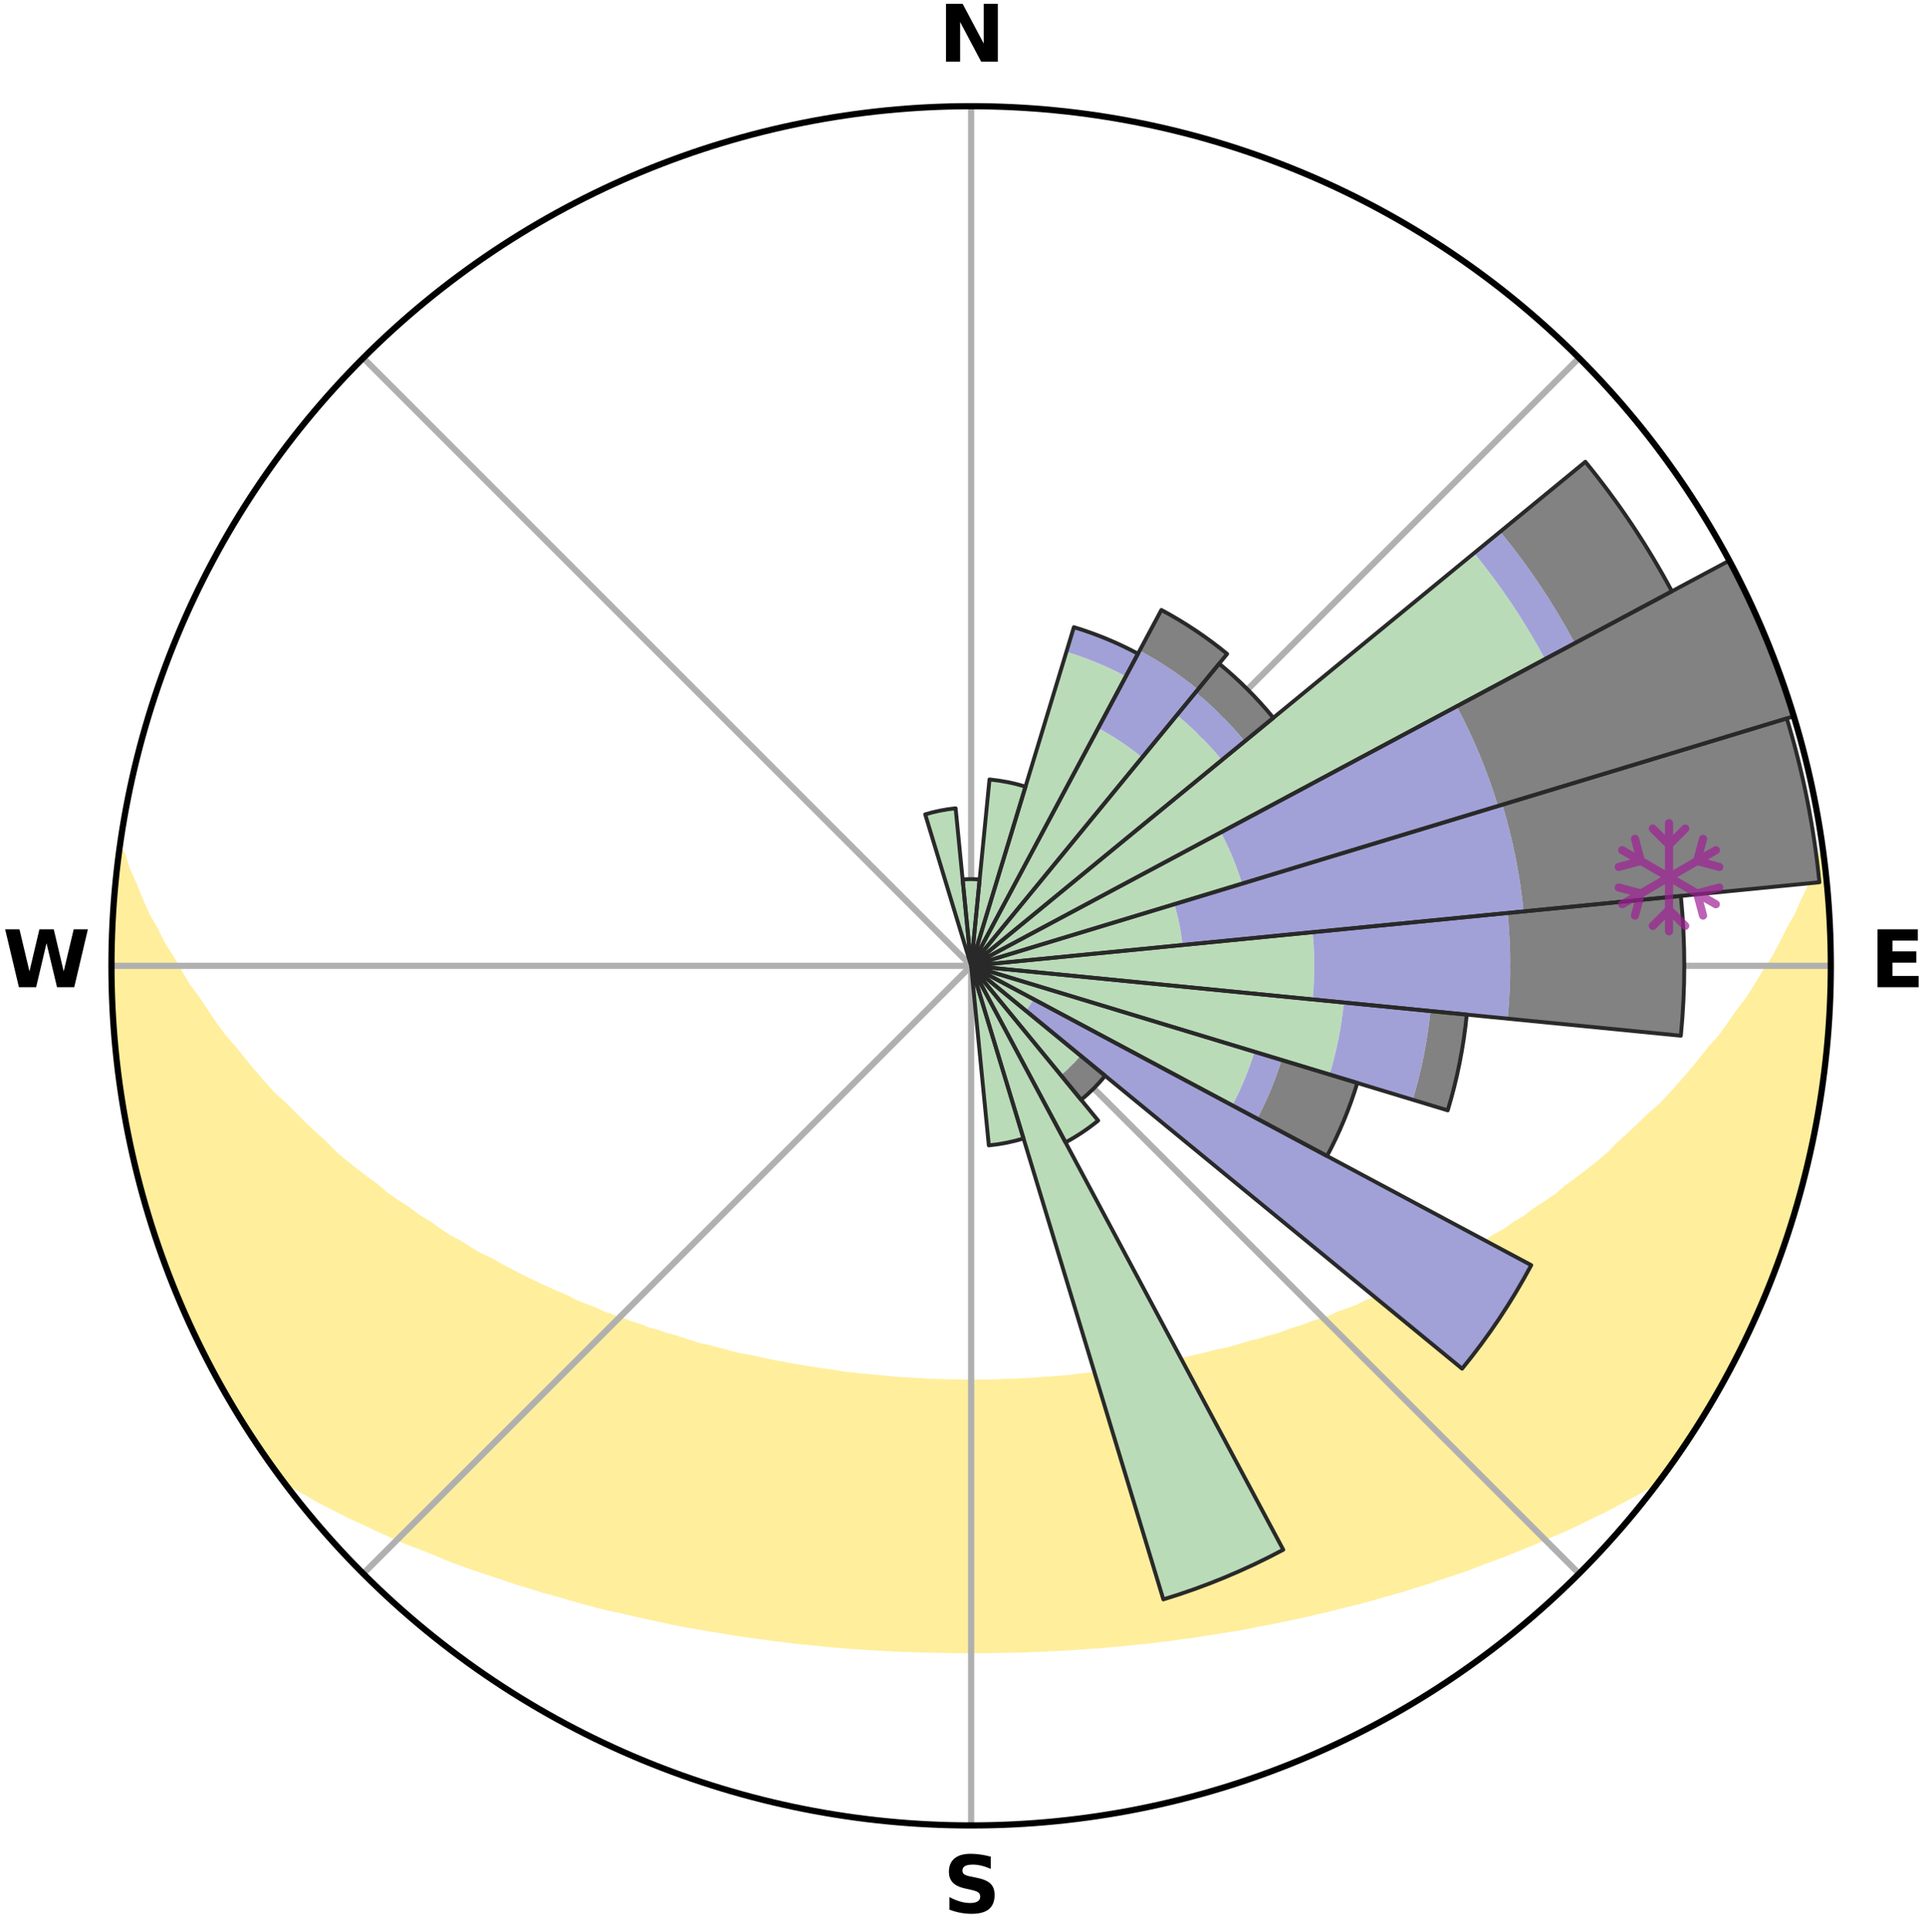 <?xml version="1.0" encoding="utf-8" standalone="no"?>
<!DOCTYPE svg PUBLIC "-//W3C//DTD SVG 1.1//EN"
  "http://www.w3.org/Graphics/SVG/1.1/DTD/svg11.dtd">
<svg xmlns:xlink="http://www.w3.org/1999/xlink" width="248.41pt" height="249.158pt" viewBox="0 0 248.41 249.158" xmlns="http://www.w3.org/2000/svg" version="1.1">
 <title>Ski Rose for White Hills</title>
 <defs>
  <style type="text/css">*{stroke-linejoin: round; stroke-linecap: butt}</style>
 </defs>
 <g id="figure_1">
  <g id="patch_1">
   <path d="M 0 249.158 
L 248.41 249.158 
L 248.41 0 
L 0 0 
z
" style="fill: #ffffff"/>
  </g>
  <g id="axes_1">
   <g id="patch_2">
    <path d="M 236.135 124.579 
C 236.135 110.018 233.267 95.599 227.695 82.147 
C 222.122 68.695 213.955 56.471 203.659 46.175 
C 193.363 35.879 181.139 27.711 167.687 22.139 
C 154.235 16.567 139.815 13.699 125.255 13.699 
C 110.694 13.699 96.275 16.567 82.823 22.139 
C 69.371 27.711 57.147 35.879 46.851 46.175 
C 36.555 56.471 28.387 68.695 22.815 82.147 
C 17.243 95.599 14.375 110.018 14.375 124.579 
C 14.375 139.14 17.243 153.559 22.815 167.011 
C 28.387 180.463 36.555 192.687 46.851 202.983 
C 57.147 213.279 69.371 221.447 82.823 227.019 
C 96.275 232.591 110.694 235.459 125.255 235.459 
C 139.815 235.459 154.235 232.591 167.687 227.019 
C 181.139 221.447 193.363 213.279 203.659 202.983 
C 213.955 192.687 222.122 180.463 227.695 167.011 
C 233.267 153.559 236.135 139.14 236.135 124.579 
M 125.255 124.579 
C 125.255 124.579 125.255 124.579 125.255 124.579 
C 125.255 124.579 125.255 124.579 125.255 124.579 
C 125.255 124.579 125.255 124.579 125.255 124.579 
C 125.255 124.579 125.255 124.579 125.255 124.579 
C 125.255 124.579 125.255 124.579 125.255 124.579 
C 125.255 124.579 125.255 124.579 125.255 124.579 
C 125.255 124.579 125.255 124.579 125.255 124.579 
C 125.255 124.579 125.255 124.579 125.255 124.579 
C 125.255 124.579 125.255 124.579 125.255 124.579 
C 125.255 124.579 125.255 124.579 125.255 124.579 
C 125.255 124.579 125.255 124.579 125.255 124.579 
C 125.255 124.579 125.255 124.579 125.255 124.579 
C 125.255 124.579 125.255 124.579 125.255 124.579 
C 125.255 124.579 125.255 124.579 125.255 124.579 
C 125.255 124.579 125.255 124.579 125.255 124.579 
C 125.255 124.579 125.255 124.579 125.255 124.579 
z
" style="fill: #ffffff"/>
   </g>
   <g id="PolyCollection_1">
    <defs>
     <path id="m04a646570d" d="M 235.119 -139.043 
L 235.119 -139.043 
L 234.487 -137.024 
L 233.776 -135.029 
L 232.805 -133.043 
L 231.965 -131.106 
L 230.876 -129.191 
L 229.942 -127.32 
L 228.968 -125.484 
L 227.755 -123.685 
L 226.71 -121.922 
L 225.634 -120.196 
L 224.324 -118.52 
L 223.19 -116.871 
L 222.028 -115.261 
L 220.64 -113.711 
L 219.43 -112.181 
L 218.198 -110.689 
L 216.944 -109.235 
L 215.672 -107.821 
L 214.381 -106.446 
L 212.877 -105.154 
L 211.555 -103.86 
L 210.219 -102.606 
L 208.869 -101.391 
L 207.697 -100.159 
L 206.323 -99.018 
L 204.941 -97.917 
L 203.55 -96.853 
L 202.153 -95.828 
L 200.927 -94.771 
L 199.518 -93.818 
L 198.105 -92.903 
L 196.86 -91.947 
L 195.442 -91.101 
L 194.188 -90.21 
L 192.769 -89.434 
L 191.51 -88.606 
L 190.248 -87.808 
L 188.833 -87.129 
L 187.571 -86.391 
L 186.31 -85.683 
L 185.049 -85.002 
L 183.79 -84.349 
L 182.533 -83.723 
L 181.278 -83.124 
L 180.028 -82.551 
L 178.781 -82.002 
L 177.539 -81.479 
L 176.303 -80.98 
L 175.187 -80.402 
L 173.96 -79.949 
L 172.74 -79.517 
L 171.632 -79.005 
L 170.423 -78.615 
L 169.224 -78.246 
L 168.126 -77.793 
L 166.941 -77.461 
L 165.851 -77.047 
L 164.765 -76.65 
L 163.602 -76.37 
L 162.525 -76.008 
L 161.379 -75.76 
L 160.313 -75.429 
L 159.251 -75.114 
L 158.193 -74.814 
L 157.081 -74.622 
L 156.036 -74.349 
L 154.995 -74.091 
L 153.959 -73.846 
L 152.927 -73.613 
L 151.901 -73.393 
L 150.879 -73.184 
L 149.863 -72.988 
L 148.851 -72.802 
L 147.845 -72.626 
L 146.843 -72.461 
L 145.846 -72.306 
L 144.854 -72.16 
L 143.866 -72.022 
L 142.883 -71.894 
L 141.904 -71.773 
L 140.93 -71.661 
L 139.96 -71.556 
L 138.993 -71.458 
L 138.041 -71.321 
L 137.08 -71.24 
L 136.122 -71.165 
L 135.167 -71.097 
L 134.215 -71.034 
L 133.27 -70.948 
L 132.322 -70.9 
L 131.376 -70.858 
L 130.431 -70.821 
L 129.488 -70.789 
L 128.547 -70.75 
L 127.606 -70.732 
L 126.665 -70.718 
L 125.725 -70.709 
L 124.785 -70.709 
L 123.845 -70.722 
L 122.904 -70.739 
L 121.963 -70.761 
L 121.021 -70.788 
L 120.078 -70.82 
L 119.136 -70.879 
L 118.191 -70.925 
L 117.244 -70.976 
L 116.294 -71.033 
L 115.342 -71.095 
L 114.395 -71.203 
L 113.439 -71.281 
L 112.479 -71.365 
L 111.516 -71.456 
L 110.55 -71.554 
L 109.579 -71.659 
L 108.605 -71.771 
L 107.646 -71.952 
L 106.665 -72.083 
L 105.68 -72.223 
L 104.69 -72.372 
L 103.696 -72.53 
L 102.696 -72.698 
L 101.692 -72.876 
L 100.683 -73.064 
L 99.67 -73.263 
L 98.651 -73.473 
L 97.627 -73.695 
L 96.599 -73.93 
L 95.514 -74.088 
L 94.473 -74.347 
L 93.427 -74.619 
L 92.377 -74.906 
L 91.322 -75.207 
L 90.195 -75.427 
L 89.129 -75.758 
L 88.059 -76.104 
L 86.985 -76.468 
L 85.826 -76.748 
L 84.743 -77.146 
L 83.568 -77.46 
L 82.476 -77.894 
L 81.285 -78.245 
L 80.186 -78.716 
L 78.982 -79.106 
L 77.769 -79.517 
L 76.66 -80.05 
L 75.437 -80.504 
L 74.207 -80.98 
L 73.093 -81.58 
L 71.855 -82.103 
L 70.612 -82.65 
L 69.365 -83.223 
L 68.115 -83.822 
L 66.862 -84.447 
L 65.606 -85.098 
L 64.349 -85.778 
L 63.091 -86.485 
L 61.682 -87.132 
L 60.423 -87.899 
L 59.165 -88.695 
L 57.749 -89.438 
L 56.494 -90.296 
L 55.244 -91.185 
L 53.829 -92.029 
L 52.588 -92.982 
L 51.179 -93.896 
L 49.773 -94.846 
L 48.551 -95.901 
L 47.158 -96.923 
L 45.771 -97.984 
L 44.392 -99.083 
L 43.022 -100.22 
L 41.852 -101.449 
L 40.506 -102.662 
L 39.173 -103.913 
L 37.854 -105.203 
L 36.55 -106.532 
L 35.066 -107.864 
L 33.796 -109.274 
L 32.546 -110.724 
L 31.317 -112.212 
L 30.11 -113.739 
L 28.724 -115.284 
L 27.565 -116.891 
L 26.433 -118.535 
L 25.329 -120.216 
L 24.052 -121.929 
L 23.009 -123.687 
L 21.999 -125.48 
L 20.825 -127.314 
L 19.891 -129.179 
L 18.802 -131.09 
L 17.959 -133.023 
L 17.171 -134.986 
L 16.265 -136.997 
L 15.624 -139.012 
L 15.454 -139.035 
L 15.454 -139.035 
L 15.141 -137.125 
L 14.954 -135.2 
L 14.8 -133.272 
L 14.587 -131.348 
L 14.498 -129.415 
L 14.443 -127.481 
L 14.419 -125.546 
L 14.428 -123.612 
L 14.552 -121.68 
L 14.536 -119.745 
L 14.642 -117.814 
L 14.779 -115.884 
L 14.947 -113.958 
L 15.145 -112.034 
L 15.373 -110.113 
L 15.722 -108.209 
L 15.934 -106.285 
L 16.256 -104.377 
L 16.608 -102.475 
L 17.083 -100.598 
L 17.496 -98.708 
L 17.939 -96.825 
L 18.413 -94.949 
L 19.076 -93.127 
L 19.547 -91.25 
L 20.114 -89.399 
L 20.77 -87.579 
L 21.397 -85.748 
L 22.148 -83.964 
L 22.838 -82.156 
L 23.614 -80.384 
L 24.368 -78.602 
L 25.24 -76.875 
L 26.032 -75.108 
L 26.967 -73.414 
L 27.842 -71.688 
L 28.773 -69.992 
L 29.741 -68.317 
L 30.746 -66.664 
L 31.741 -65.004 
L 32.812 -63.393 
L 33.904 -61.795 
L 34.993 -60.196 
L 36.228 -58.703 
L 38.008 -57.632 
L 39.813 -56.616 
L 41.581 -55.603 
L 43.419 -54.685 
L 45.207 -53.759 
L 47.053 -52.921 
L 48.847 -52.071 
L 50.641 -51.257 
L 52.434 -50.476 
L 54.274 -49.781 
L 56.059 -49.065 
L 57.794 -48.328 
L 59.571 -47.673 
L 61.342 -47.047 
L 63.107 -46.449 
L 64.865 -45.877 
L 66.58 -45.284 
L 68.324 -44.765 
L 70.026 -44.221 
L 71.755 -43.75 
L 73.447 -43.256 
L 75.13 -42.783 
L 76.81 -42.336 
L 78.481 -41.907 
L 80.171 -41.545 
L 81.83 -41.161 
L 83.481 -40.793 
L 85.126 -40.447 
L 86.746 -40.08 
L 88.378 -39.769 
L 90.005 -39.479 
L 91.624 -39.202 
L 93.237 -38.944 
L 94.832 -38.668 
L 96.433 -38.439 
L 98.029 -38.229 
L 99.609 -38.002 
L 101.193 -37.816 
L 102.766 -37.621 
L 104.341 -37.467 
L 105.906 -37.3 
L 107.467 -37.149 
L 109.029 -37.03 
L 110.584 -36.907 
L 112.139 -36.816 
L 113.688 -36.719 
L 115.235 -36.636 
L 116.781 -36.575 
L 118.324 -36.518 
L 119.866 -36.474 
L 121.407 -36.451 
L 122.947 -36.431 
L 124.486 -36.424 
L 126.024 -36.424 
L 127.563 -36.43 
L 129.103 -36.449 
L 130.643 -36.481 
L 132.186 -36.516 
L 133.729 -36.573 
L 135.274 -36.643 
L 136.822 -36.715 
L 138.372 -36.812 
L 139.924 -36.922 
L 141.482 -37.025 
L 143.04 -37.162 
L 144.605 -37.294 
L 146.17 -37.46 
L 147.746 -37.613 
L 149.318 -37.809 
L 150.902 -37.994 
L 152.484 -38.221 
L 154.08 -38.43 
L 155.67 -38.69 
L 157.276 -38.935 
L 158.89 -39.191 
L 160.509 -39.469 
L 162.119 -39.798 
L 163.751 -40.106 
L 165.389 -40.437 
L 167.035 -40.781 
L 168.686 -41.149 
L 170.345 -41.533 
L 172.009 -41.941 
L 173.682 -42.367 
L 175.387 -42.77 
L 177.071 -43.244 
L 178.763 -43.736 
L 180.493 -44.207 
L 182.195 -44.752 
L 183.94 -45.271 
L 185.656 -45.863 
L 187.414 -46.434 
L 189.179 -47.033 
L 190.906 -47.711 
L 192.682 -48.366 
L 194.463 -49.051 
L 196.249 -49.767 
L 198.038 -50.514 
L 199.83 -51.295 
L 201.677 -52.057 
L 203.472 -52.907 
L 205.264 -53.793 
L 207.106 -54.672 
L 208.886 -55.639 
L 210.713 -56.603 
L 212.517 -57.621 
L 214.24 -58.734 
L 215.522 -60.192 
L 216.626 -61.781 
L 217.7 -63.391 
L 218.76 -65.01 
L 219.791 -66.647 
L 220.717 -68.348 
L 221.695 -70.016 
L 222.624 -71.712 
L 223.588 -73.39 
L 224.435 -75.13 
L 225.297 -76.861 
L 226.15 -78.599 
L 226.876 -80.393 
L 227.641 -82.169 
L 228.359 -83.965 
L 229.088 -85.757 
L 229.705 -87.591 
L 230.384 -89.403 
L 230.957 -91.251 
L 231.56 -93.09 
L 232.031 -94.968 
L 232.558 -96.829 
L 233.051 -98.699 
L 233.383 -100.608 
L 233.813 -102.493 
L 234.203 -104.387 
L 234.547 -106.29 
L 234.86 -108.198 
L 235.133 -110.113 
L 235.368 -112.033 
L 235.569 -113.957 
L 235.731 -115.884 
L 235.855 -117.814 
L 235.942 -119.746 
L 236.001 -121.679 
L 236.016 -123.612 
L 235.996 -125.545 
L 235.952 -127.478 
L 236.026 -129.415 
L 235.914 -131.347 
L 235.769 -133.277 
L 235.582 -135.202 
L 235.363 -137.124 
L 235.119 -139.043 
z
" style="stroke: #ffee9c"/>
    </defs>
    <g clip-path="url(#p459a65553c)">
     <use xlink:href="#m04a646570d" x="0" y="249.158" style="fill: #ffee9c; stroke: #ffee9c"/>
    </g>
   </g>
   <g id="matplotlib.axis_1">
    <g id="xtick_1">
     <g id="line2d_1">
      <path d="M 125.255 124.579 
L 125.255 13.699 
" clip-path="url(#p459a65553c)" style="fill: none; stroke: #b0b0b0; stroke-width: 0.8; stroke-linecap: square"/>
     </g>
     <g id="text_1">
      <!-- N -->
      <g transform="translate(121.07 7.958) scale(0.1 -0.1)">
       <defs>
        <path id="DejaVuSans-Bold-4e" d="M 588 4666 
L 1931 4666 
L 3628 1466 
L 3628 4666 
L 4769 4666 
L 4769 0 
L 3425 0 
L 1728 3200 
L 1728 0 
L 588 0 
L 588 4666 
z
" transform="scale(0.016)"/>
       </defs>
       <use xlink:href="#DejaVuSans-Bold-4e"/>
      </g>
     </g>
    </g>
    <g id="xtick_2">
     <g id="line2d_2">
      <path d="M 125.255 124.579 
L 203.659 46.175 
" clip-path="url(#p459a65553c)" style="fill: none; stroke: #b0b0b0; stroke-width: 0.8; stroke-linecap: square"/>
     </g>
    </g>
    <g id="xtick_3">
     <g id="line2d_3">
      <path d="M 125.255 124.579 
L 236.135 124.579 
" clip-path="url(#p459a65553c)" style="fill: none; stroke: #b0b0b0; stroke-width: 0.8; stroke-linecap: square"/>
     </g>
     <g id="text_2">
      <!-- E -->
      <g transform="translate(241.219 127.338) scale(0.1 -0.1)">
       <defs>
        <path id="DejaVuSans-Bold-45" d="M 588 4666 
L 3834 4666 
L 3834 3756 
L 1791 3756 
L 1791 2888 
L 3713 2888 
L 3713 1978 
L 1791 1978 
L 1791 909 
L 3903 909 
L 3903 0 
L 588 0 
L 588 4666 
z
" transform="scale(0.016)"/>
       </defs>
       <use xlink:href="#DejaVuSans-Bold-45"/>
      </g>
     </g>
    </g>
    <g id="xtick_4">
     <g id="line2d_4">
      <path d="M 125.255 124.579 
L 203.659 202.983 
" clip-path="url(#p459a65553c)" style="fill: none; stroke: #b0b0b0; stroke-width: 0.8; stroke-linecap: square"/>
     </g>
    </g>
    <g id="xtick_5">
     <g id="line2d_5">
      <path d="M 125.255 124.579 
L 125.255 235.459 
" clip-path="url(#p459a65553c)" style="fill: none; stroke: #b0b0b0; stroke-width: 0.8; stroke-linecap: square"/>
     </g>
     <g id="text_3">
      <!-- S -->
      <g transform="translate(121.654 246.718) scale(0.1 -0.1)">
       <defs>
        <path id="DejaVuSans-Bold-53" d="M 3834 4519 
L 3834 3531 
Q 3450 3703 3084 3790 
Q 2719 3878 2394 3878 
Q 1963 3878 1756 3759 
Q 1550 3641 1550 3391 
Q 1550 3203 1689 3098 
Q 1828 2994 2194 2919 
L 2706 2816 
Q 3484 2659 3812 2340 
Q 4141 2022 4141 1434 
Q 4141 663 3683 286 
Q 3225 -91 2284 -91 
Q 1841 -91 1394 -6 
Q 947 78 500 244 
L 500 1259 
Q 947 1022 1364 901 
Q 1781 781 2169 781 
Q 2563 781 2772 912 
Q 2981 1044 2981 1288 
Q 2981 1506 2839 1625 
Q 2697 1744 2272 1838 
L 1806 1941 
Q 1106 2091 782 2419 
Q 459 2747 459 3303 
Q 459 4000 909 4375 
Q 1359 4750 2203 4750 
Q 2588 4750 2994 4692 
Q 3400 4634 3834 4519 
z
" transform="scale(0.016)"/>
       </defs>
       <use xlink:href="#DejaVuSans-Bold-53"/>
      </g>
     </g>
    </g>
    <g id="xtick_6">
     <g id="line2d_6">
      <path d="M 125.255 124.579 
L 46.851 202.983 
" clip-path="url(#p459a65553c)" style="fill: none; stroke: #b0b0b0; stroke-width: 0.8; stroke-linecap: square"/>
     </g>
    </g>
    <g id="xtick_7">
     <g id="line2d_7">
      <path d="M 125.255 124.579 
L 14.375 124.579 
" clip-path="url(#p459a65553c)" style="fill: none; stroke: #b0b0b0; stroke-width: 0.8; stroke-linecap: square"/>
     </g>
     <g id="text_4">
      <!-- W -->
      <g transform="translate(0.36 127.338) scale(0.1 -0.1)">
       <defs>
        <path id="DejaVuSans-Bold-57" d="M 191 4666 
L 1344 4666 
L 2150 1275 
L 2950 4666 
L 4109 4666 
L 4909 1275 
L 5716 4666 
L 6859 4666 
L 5759 0 
L 4372 0 
L 3525 3547 
L 2688 0 
L 1300 0 
L 191 4666 
z
" transform="scale(0.016)"/>
       </defs>
       <use xlink:href="#DejaVuSans-Bold-57"/>
      </g>
     </g>
    </g>
    <g id="xtick_8">
     <g id="line2d_8">
      <path d="M 125.255 124.579 
L 46.851 46.175 
" clip-path="url(#p459a65553c)" style="fill: none; stroke: #b0b0b0; stroke-width: 0.8; stroke-linecap: square"/>
     </g>
    </g>
   </g>
   <g id="matplotlib.axis_2"/>
   <g id="patch_3">
    <path d="M 125.255 124.579 
C 125.255 124.579 125.255 124.579 125.255 124.579 
C 125.255 124.579 125.255 124.579 125.255 124.579 
L 125.255 124.579 
C 125.255 124.579 125.255 124.579 125.255 124.579 
C 125.255 124.579 125.255 124.579 125.255 124.579 
z
" clip-path="url(#p459a65553c)" style="fill: #d9d9d9"/>
   </g>
   <g id="patch_4">
    <path d="M 125.255 124.579 
C 125.255 124.579 125.255 124.579 125.255 124.579 
C 125.255 124.579 125.255 124.579 125.255 124.579 
L 125.255 124.579 
C 125.255 124.579 125.255 124.579 125.255 124.579 
C 125.255 124.579 125.255 124.579 125.255 124.579 
z
" clip-path="url(#p459a65553c)" style="fill: #d9d9d9"/>
   </g>
   <g id="patch_5">
    <path d="M 125.255 124.579 
C 125.255 124.579 125.255 124.579 125.255 124.579 
C 125.255 124.579 125.255 124.579 125.255 124.579 
L 125.255 124.579 
C 125.255 124.579 125.255 124.579 125.255 124.579 
C 125.255 124.579 125.255 124.579 125.255 124.579 
z
" clip-path="url(#p459a65553c)" style="fill: #d9d9d9"/>
   </g>
   <g id="patch_6">
    <path d="M 125.255 124.579 
C 125.255 124.579 125.255 124.579 125.255 124.579 
C 125.255 124.579 125.255 124.579 125.255 124.579 
L 125.255 124.579 
C 125.255 124.579 125.255 124.579 125.255 124.579 
C 125.255 124.579 125.255 124.579 125.255 124.579 
z
" clip-path="url(#p459a65553c)" style="fill: #d9d9d9"/>
   </g>
   <g id="patch_7">
    <path d="M 125.255 124.579 
C 125.255 124.579 125.255 124.579 125.255 124.579 
C 125.255 124.579 125.255 124.579 125.255 124.579 
L 125.255 124.579 
C 125.255 124.579 125.255 124.579 125.255 124.579 
C 125.255 124.579 125.255 124.579 125.255 124.579 
z
" clip-path="url(#p459a65553c)" style="fill: #d9d9d9"/>
   </g>
   <g id="patch_8">
    <path d="M 125.255 124.579 
C 125.255 124.579 125.255 124.579 125.255 124.579 
C 125.255 124.579 125.255 124.579 125.255 124.579 
L 125.255 124.579 
C 125.255 124.579 125.255 124.579 125.255 124.579 
C 125.255 124.579 125.255 124.579 125.255 124.579 
z
" clip-path="url(#p459a65553c)" style="fill: #d9d9d9"/>
   </g>
   <g id="patch_9">
    <path d="M 125.255 124.579 
C 125.255 124.579 125.255 124.579 125.255 124.579 
C 125.255 124.579 125.255 124.579 125.255 124.579 
L 125.255 124.579 
C 125.255 124.579 125.255 124.579 125.255 124.579 
C 125.255 124.579 125.255 124.579 125.255 124.579 
z
" clip-path="url(#p459a65553c)" style="fill: #d9d9d9"/>
   </g>
   <g id="patch_10">
    <path d="M 125.255 124.579 
C 125.255 124.579 125.255 124.579 125.255 124.579 
C 125.255 124.579 125.255 124.579 125.255 124.579 
L 125.255 124.579 
C 125.255 124.579 125.255 124.579 125.255 124.579 
C 125.255 124.579 125.255 124.579 125.255 124.579 
z
" clip-path="url(#p459a65553c)" style="fill: #d9d9d9"/>
   </g>
   <g id="patch_11">
    <path d="M 125.255 124.579 
C 125.255 124.579 125.255 124.579 125.255 124.579 
C 125.255 124.579 125.255 124.579 125.255 124.579 
L 125.255 124.579 
C 125.255 124.579 125.255 124.579 125.255 124.579 
C 125.255 124.579 125.255 124.579 125.255 124.579 
z
" clip-path="url(#p459a65553c)" style="fill: #d9d9d9"/>
   </g>
   <g id="patch_12">
    <path d="M 125.255 124.579 
C 125.255 124.579 125.255 124.579 125.255 124.579 
C 125.255 124.579 125.255 124.579 125.255 124.579 
L 125.255 124.579 
C 125.255 124.579 125.255 124.579 125.255 124.579 
C 125.255 124.579 125.255 124.579 125.255 124.579 
z
" clip-path="url(#p459a65553c)" style="fill: #d9d9d9"/>
   </g>
   <g id="patch_13">
    <path d="M 125.255 124.579 
C 125.255 124.579 125.255 124.579 125.255 124.579 
C 125.255 124.579 125.255 124.579 125.255 124.579 
L 125.255 124.579 
C 125.255 124.579 125.255 124.579 125.255 124.579 
C 125.255 124.579 125.255 124.579 125.255 124.579 
z
" clip-path="url(#p459a65553c)" style="fill: #d9d9d9"/>
   </g>
   <g id="patch_14">
    <path d="M 125.255 124.579 
C 125.255 124.579 125.255 124.579 125.255 124.579 
C 125.255 124.579 125.255 124.579 125.255 124.579 
L 125.255 124.579 
C 125.255 124.579 125.255 124.579 125.255 124.579 
C 125.255 124.579 125.255 124.579 125.255 124.579 
z
" clip-path="url(#p459a65553c)" style="fill: #d9d9d9"/>
   </g>
   <g id="patch_15">
    <path d="M 125.255 124.579 
C 125.255 124.579 125.255 124.579 125.255 124.579 
C 125.255 124.579 125.255 124.579 125.255 124.579 
L 125.255 124.579 
C 125.255 124.579 125.255 124.579 125.255 124.579 
C 125.255 124.579 125.255 124.579 125.255 124.579 
z
" clip-path="url(#p459a65553c)" style="fill: #d9d9d9"/>
   </g>
   <g id="patch_16">
    <path d="M 125.255 124.579 
C 125.255 124.579 125.255 124.579 125.255 124.579 
C 125.255 124.579 125.255 124.579 125.255 124.579 
L 125.255 124.579 
C 125.255 124.579 125.255 124.579 125.255 124.579 
C 125.255 124.579 125.255 124.579 125.255 124.579 
z
" clip-path="url(#p459a65553c)" style="fill: #d9d9d9"/>
   </g>
   <g id="patch_17">
    <path d="M 125.255 124.579 
C 125.255 124.579 125.255 124.579 125.255 124.579 
C 125.255 124.579 125.255 124.579 125.255 124.579 
L 125.255 124.579 
C 125.255 124.579 125.255 124.579 125.255 124.579 
C 125.255 124.579 125.255 124.579 125.255 124.579 
z
" clip-path="url(#p459a65553c)" style="fill: #d9d9d9"/>
   </g>
   <g id="patch_18">
    <path d="M 125.255 124.579 
C 125.255 124.579 125.255 124.579 125.255 124.579 
C 125.255 124.579 125.255 124.579 125.255 124.579 
L 125.255 124.579 
C 125.255 124.579 125.255 124.579 125.255 124.579 
C 125.255 124.579 125.255 124.579 125.255 124.579 
z
" clip-path="url(#p459a65553c)" style="fill: #d9d9d9"/>
   </g>
   <g id="patch_19">
    <path d="M 125.255 124.579 
C 125.255 124.579 125.255 124.579 125.255 124.579 
C 125.255 124.579 125.255 124.579 125.255 124.579 
L 125.255 124.579 
C 125.255 124.579 125.255 124.579 125.255 124.579 
C 125.255 124.579 125.255 124.579 125.255 124.579 
z
" clip-path="url(#p459a65553c)" style="fill: #d9d9d9"/>
   </g>
   <g id="patch_20">
    <path d="M 125.255 124.579 
C 125.255 124.579 125.255 124.579 125.255 124.579 
C 125.255 124.579 125.255 124.579 125.255 124.579 
L 125.255 124.579 
C 125.255 124.579 125.255 124.579 125.255 124.579 
C 125.255 124.579 125.255 124.579 125.255 124.579 
z
" clip-path="url(#p459a65553c)" style="fill: #d9d9d9"/>
   </g>
   <g id="patch_21">
    <path d="M 125.255 124.579 
C 125.255 124.579 125.255 124.579 125.255 124.579 
C 125.255 124.579 125.255 124.579 125.255 124.579 
L 125.255 124.579 
C 125.255 124.579 125.255 124.579 125.255 124.579 
C 125.255 124.579 125.255 124.579 125.255 124.579 
z
" clip-path="url(#p459a65553c)" style="fill: #d9d9d9"/>
   </g>
   <g id="patch_22">
    <path d="M 125.255 124.579 
C 125.255 124.579 125.255 124.579 125.255 124.579 
C 125.255 124.579 125.255 124.579 125.255 124.579 
L 125.255 124.579 
C 125.255 124.579 125.255 124.579 125.255 124.579 
C 125.255 124.579 125.255 124.579 125.255 124.579 
z
" clip-path="url(#p459a65553c)" style="fill: #d9d9d9"/>
   </g>
   <g id="patch_23">
    <path d="M 125.255 124.579 
C 125.255 124.579 125.255 124.579 125.255 124.579 
C 125.255 124.579 125.255 124.579 125.255 124.579 
L 125.255 124.579 
C 125.255 124.579 125.255 124.579 125.255 124.579 
C 125.255 124.579 125.255 124.579 125.255 124.579 
z
" clip-path="url(#p459a65553c)" style="fill: #d9d9d9"/>
   </g>
   <g id="patch_24">
    <path d="M 125.255 124.579 
C 125.255 124.579 125.255 124.579 125.255 124.579 
C 125.255 124.579 125.255 124.579 125.255 124.579 
L 125.255 124.579 
C 125.255 124.579 125.255 124.579 125.255 124.579 
C 125.255 124.579 125.255 124.579 125.255 124.579 
z
" clip-path="url(#p459a65553c)" style="fill: #d9d9d9"/>
   </g>
   <g id="patch_25">
    <path d="M 125.255 124.579 
C 125.255 124.579 125.255 124.579 125.255 124.579 
C 125.255 124.579 125.255 124.579 125.255 124.579 
L 125.255 124.579 
C 125.255 124.579 125.255 124.579 125.255 124.579 
C 125.255 124.579 125.255 124.579 125.255 124.579 
z
" clip-path="url(#p459a65553c)" style="fill: #d9d9d9"/>
   </g>
   <g id="patch_26">
    <path d="M 125.255 124.579 
C 125.255 124.579 125.255 124.579 125.255 124.579 
C 125.255 124.579 125.255 124.579 125.255 124.579 
L 125.255 124.579 
C 125.255 124.579 125.255 124.579 125.255 124.579 
C 125.255 124.579 125.255 124.579 125.255 124.579 
z
" clip-path="url(#p459a65553c)" style="fill: #d9d9d9"/>
   </g>
   <g id="patch_27">
    <path d="M 125.255 124.579 
C 125.255 124.579 125.255 124.579 125.255 124.579 
C 125.255 124.579 125.255 124.579 125.255 124.579 
L 125.255 124.579 
C 125.255 124.579 125.255 124.579 125.255 124.579 
C 125.255 124.579 125.255 124.579 125.255 124.579 
z
" clip-path="url(#p459a65553c)" style="fill: #d9d9d9"/>
   </g>
   <g id="patch_28">
    <path d="M 125.255 124.579 
C 125.255 124.579 125.255 124.579 125.255 124.579 
C 125.255 124.579 125.255 124.579 125.255 124.579 
L 125.255 124.579 
C 125.255 124.579 125.255 124.579 125.255 124.579 
C 125.255 124.579 125.255 124.579 125.255 124.579 
z
" clip-path="url(#p459a65553c)" style="fill: #d9d9d9"/>
   </g>
   <g id="patch_29">
    <path d="M 125.255 124.579 
C 125.255 124.579 125.255 124.579 125.255 124.579 
C 125.255 124.579 125.255 124.579 125.255 124.579 
L 125.255 124.579 
C 125.255 124.579 125.255 124.579 125.255 124.579 
C 125.255 124.579 125.255 124.579 125.255 124.579 
z
" clip-path="url(#p459a65553c)" style="fill: #d9d9d9"/>
   </g>
   <g id="patch_30">
    <path d="M 125.255 124.579 
C 125.255 124.579 125.255 124.579 125.255 124.579 
C 125.255 124.579 125.255 124.579 125.255 124.579 
L 125.255 124.579 
C 125.255 124.579 125.255 124.579 125.255 124.579 
C 125.255 124.579 125.255 124.579 125.255 124.579 
z
" clip-path="url(#p459a65553c)" style="fill: #d9d9d9"/>
   </g>
   <g id="patch_31">
    <path d="M 125.255 124.579 
C 125.255 124.579 125.255 124.579 125.255 124.579 
C 125.255 124.579 125.255 124.579 125.255 124.579 
L 125.255 124.579 
C 125.255 124.579 125.255 124.579 125.255 124.579 
C 125.255 124.579 125.255 124.579 125.255 124.579 
z
" clip-path="url(#p459a65553c)" style="fill: #d9d9d9"/>
   </g>
   <g id="patch_32">
    <path d="M 125.255 124.579 
C 125.255 124.579 125.255 124.579 125.255 124.579 
C 125.255 124.579 125.255 124.579 125.255 124.579 
L 125.255 124.579 
C 125.255 124.579 125.255 124.579 125.255 124.579 
C 125.255 124.579 125.255 124.579 125.255 124.579 
z
" clip-path="url(#p459a65553c)" style="fill: #d9d9d9"/>
   </g>
   <g id="patch_33">
    <path d="M 125.255 124.579 
C 125.255 124.579 125.255 124.579 125.255 124.579 
C 125.255 124.579 125.255 124.579 125.255 124.579 
L 125.255 124.579 
C 125.255 124.579 125.255 124.579 125.255 124.579 
C 125.255 124.579 125.255 124.579 125.255 124.579 
z
" clip-path="url(#p459a65553c)" style="fill: #d9d9d9"/>
   </g>
   <g id="patch_34">
    <path d="M 125.255 124.579 
C 125.255 124.579 125.255 124.579 125.255 124.579 
C 125.255 124.579 125.255 124.579 125.255 124.579 
L 125.255 124.579 
C 125.255 124.579 125.255 124.579 125.255 124.579 
C 125.255 124.579 125.255 124.579 125.255 124.579 
z
" clip-path="url(#p459a65553c)" style="fill: #d9d9d9"/>
   </g>
   <g id="patch_35">
    <path d="M 125.255 124.579 
C 125.255 124.579 125.255 124.579 125.255 124.579 
C 125.255 124.579 125.255 124.579 125.255 124.579 
L 126.351 113.451 
C 125.987 113.415 125.621 113.397 125.255 113.397 
C 124.889 113.397 124.523 113.415 124.159 113.451 
z
" clip-path="url(#p459a65553c)" style="fill: #badbb8"/>
   </g>
   <g id="patch_36">
    <path d="M 125.255 124.579 
C 125.255 124.579 125.255 124.579 125.255 124.579 
C 125.255 124.579 125.255 124.579 125.255 124.579 
L 132.267 101.464 
C 131.51 101.235 130.743 101.042 129.967 100.888 
C 129.192 100.734 128.409 100.618 127.622 100.54 
z
" clip-path="url(#p459a65553c)" style="fill: #badbb8"/>
   </g>
   <g id="patch_37">
    <path d="M 125.255 124.579 
C 125.255 124.579 125.255 124.579 125.255 124.579 
C 125.255 124.579 125.255 124.579 125.255 124.579 
L 145.21 87.245 
C 143.988 86.592 142.735 85.999 141.455 85.469 
C 140.175 84.938 138.869 84.471 137.543 84.069 
z
" clip-path="url(#p459a65553c)" style="fill: #badbb8"/>
   </g>
   <g id="patch_38">
    <path d="M 125.255 124.579 
C 125.255 124.579 125.255 124.579 125.255 124.579 
C 125.255 124.579 125.255 124.579 125.255 124.579 
L 147.309 97.705 
C 146.43 96.984 145.515 96.305 144.569 95.673 
C 143.623 95.041 142.646 94.456 141.643 93.919 
z
" clip-path="url(#p459a65553c)" style="fill: #badbb8"/>
   </g>
   <g id="patch_39">
    <path d="M 125.255 124.579 
C 125.255 124.579 125.255 124.579 125.255 124.579 
C 125.255 124.579 125.255 124.579 125.255 124.579 
L 157.596 98.038 
C 156.727 96.979 155.807 95.964 154.839 94.995 
C 153.87 94.027 152.855 93.107 151.796 92.238 
z
" clip-path="url(#p459a65553c)" style="fill: #badbb8"/>
   </g>
   <g id="patch_40">
    <path d="M 125.255 124.579 
C 125.255 124.579 125.255 124.579 125.255 124.579 
C 125.255 124.579 125.255 124.579 125.255 124.579 
L 199.269 85.018 
C 197.974 82.595 196.561 80.237 195.035 77.953 
C 193.509 75.669 191.872 73.462 190.129 71.338 
z
" clip-path="url(#p459a65553c)" style="fill: #badbb8"/>
   </g>
   <g id="patch_41">
    <path d="M 125.255 124.579 
C 125.255 124.579 125.255 124.579 125.255 124.579 
C 125.255 124.579 125.255 124.579 125.255 124.579 
L 160.201 113.978 
C 159.854 112.834 159.451 111.708 158.994 110.604 
C 158.536 109.5 158.025 108.418 157.462 107.364 
z
" clip-path="url(#p459a65553c)" style="fill: #badbb8"/>
   </g>
   <g id="patch_42">
    <path d="M 125.255 124.579 
C 125.255 124.579 125.255 124.579 125.255 124.579 
C 125.255 124.579 125.255 124.579 125.255 124.579 
L 152.512 121.894 
C 152.424 121.002 152.293 120.115 152.118 119.236 
C 151.943 118.356 151.725 117.486 151.465 116.628 
z
" clip-path="url(#p459a65553c)" style="fill: #badbb8"/>
   </g>
   <g id="patch_43">
    <path d="M 125.255 124.579 
C 125.255 124.579 125.255 124.579 125.255 124.579 
C 125.255 124.579 125.255 124.579 125.255 124.579 
L 169.3 128.917 
C 169.442 127.475 169.513 126.028 169.513 124.579 
C 169.513 123.13 169.442 121.683 169.3 120.241 
z
" clip-path="url(#p459a65553c)" style="fill: #badbb8"/>
   </g>
   <g id="patch_44">
    <path d="M 125.255 124.579 
C 125.255 124.579 125.255 124.579 125.255 124.579 
C 125.255 124.579 125.255 124.579 125.255 124.579 
L 171.485 138.603 
C 171.944 137.09 172.328 135.555 172.636 134.004 
C 172.945 132.453 173.177 130.888 173.332 129.314 
z
" clip-path="url(#p459a65553c)" style="fill: #badbb8"/>
   </g>
   <g id="patch_45">
    <path d="M 125.255 124.579 
C 125.255 124.579 125.255 124.579 125.255 124.579 
C 125.255 124.579 125.255 124.579 125.255 124.579 
L 158.937 142.583 
C 159.527 141.48 160.062 140.35 160.54 139.195 
C 161.018 138.04 161.44 136.862 161.803 135.666 
z
" clip-path="url(#p459a65553c)" style="fill: #badbb8"/>
   </g>
   <g id="patch_46">
    <path d="M 125.255 124.579 
C 125.255 124.579 125.255 124.579 125.255 124.579 
C 125.255 124.579 125.255 124.579 125.255 124.579 
L 132.312 130.371 
C 132.502 130.14 132.68 129.9 132.846 129.651 
C 133.012 129.403 133.166 129.146 133.307 128.883 
z
" clip-path="url(#p459a65553c)" style="fill: #badbb8"/>
   </g>
   <g id="patch_47">
    <path d="M 125.255 124.579 
C 125.255 124.579 125.255 124.579 125.255 124.579 
C 125.255 124.579 125.255 124.579 125.255 124.579 
L 136.839 138.694 
C 137.3 138.315 137.744 137.913 138.166 137.49 
C 138.589 137.068 138.99 136.625 139.37 136.163 
z
" clip-path="url(#p459a65553c)" style="fill: #badbb8"/>
   </g>
   <g id="patch_48">
    <path d="M 125.255 124.579 
C 125.255 124.579 125.255 124.579 125.255 124.579 
C 125.255 124.579 125.255 124.579 125.255 124.579 
L 137.428 147.353 
C 138.173 146.954 138.898 146.519 139.601 146.05 
C 140.304 145.58 140.983 145.077 141.637 144.54 
z
" clip-path="url(#p459a65553c)" style="fill: #badbb8"/>
   </g>
   <g id="patch_49">
    <path d="M 125.255 124.579 
C 125.255 124.579 125.255 124.579 125.255 124.579 
C 125.255 124.579 125.255 124.579 125.255 124.579 
L 150.045 206.302 
C 152.72 205.491 155.354 204.549 157.936 203.479 
C 160.519 202.409 163.047 201.213 165.512 199.896 
z
" clip-path="url(#p459a65553c)" style="fill: #badbb8"/>
   </g>
   <g id="patch_50">
    <path d="M 125.255 124.579 
C 125.255 124.579 125.255 124.579 125.255 124.579 
C 125.255 124.579 125.255 124.579 125.255 124.579 
L 127.536 147.743 
C 128.295 147.669 129.049 147.557 129.796 147.408 
C 130.543 147.259 131.283 147.074 132.012 146.853 
z
" clip-path="url(#p459a65553c)" style="fill: #badbb8"/>
   </g>
   <g id="patch_51">
    <path d="M 125.255 124.579 
C 125.255 124.579 125.255 124.579 125.255 124.579 
C 125.255 124.579 125.255 124.579 125.255 124.579 
L 125.255 124.579 
C 125.255 124.579 125.255 124.579 125.255 124.579 
C 125.255 124.579 125.255 124.579 125.255 124.579 
z
" clip-path="url(#p459a65553c)" style="fill: #badbb8"/>
   </g>
   <g id="patch_52">
    <path d="M 125.255 124.579 
C 125.255 124.579 125.255 124.579 125.255 124.579 
C 125.255 124.579 125.255 124.579 125.255 124.579 
L 125.255 124.579 
C 125.255 124.579 125.255 124.579 125.255 124.579 
C 125.255 124.579 125.255 124.579 125.255 124.579 
z
" clip-path="url(#p459a65553c)" style="fill: #badbb8"/>
   </g>
   <g id="patch_53">
    <path d="M 125.255 124.579 
C 125.255 124.579 125.255 124.579 125.255 124.579 
C 125.255 124.579 125.255 124.579 125.255 124.579 
L 125.255 124.579 
C 125.255 124.579 125.255 124.579 125.255 124.579 
C 125.255 124.579 125.255 124.579 125.255 124.579 
z
" clip-path="url(#p459a65553c)" style="fill: #badbb8"/>
   </g>
   <g id="patch_54">
    <path d="M 125.255 124.579 
C 125.255 124.579 125.255 124.579 125.255 124.579 
C 125.255 124.579 125.255 124.579 125.255 124.579 
L 125.255 124.579 
C 125.255 124.579 125.255 124.579 125.255 124.579 
C 125.255 124.579 125.255 124.579 125.255 124.579 
z
" clip-path="url(#p459a65553c)" style="fill: #badbb8"/>
   </g>
   <g id="patch_55">
    <path d="M 125.255 124.579 
C 125.255 124.579 125.255 124.579 125.255 124.579 
C 125.255 124.579 125.255 124.579 125.255 124.579 
L 125.255 124.579 
C 125.255 124.579 125.255 124.579 125.255 124.579 
C 125.255 124.579 125.255 124.579 125.255 124.579 
z
" clip-path="url(#p459a65553c)" style="fill: #badbb8"/>
   </g>
   <g id="patch_56">
    <path d="M 125.255 124.579 
C 125.255 124.579 125.255 124.579 125.255 124.579 
C 125.255 124.579 125.255 124.579 125.255 124.579 
L 125.255 124.579 
C 125.255 124.579 125.255 124.579 125.255 124.579 
C 125.255 124.579 125.255 124.579 125.255 124.579 
z
" clip-path="url(#p459a65553c)" style="fill: #badbb8"/>
   </g>
   <g id="patch_57">
    <path d="M 125.255 124.579 
C 125.255 124.579 125.255 124.579 125.255 124.579 
C 125.255 124.579 125.255 124.579 125.255 124.579 
L 125.255 124.579 
C 125.255 124.579 125.255 124.579 125.255 124.579 
C 125.255 124.579 125.255 124.579 125.255 124.579 
z
" clip-path="url(#p459a65553c)" style="fill: #badbb8"/>
   </g>
   <g id="patch_58">
    <path d="M 125.255 124.579 
C 125.255 124.579 125.255 124.579 125.255 124.579 
C 125.255 124.579 125.255 124.579 125.255 124.579 
L 125.255 124.579 
C 125.255 124.579 125.255 124.579 125.255 124.579 
C 125.255 124.579 125.255 124.579 125.255 124.579 
z
" clip-path="url(#p459a65553c)" style="fill: #badbb8"/>
   </g>
   <g id="patch_59">
    <path d="M 125.255 124.579 
C 125.255 124.579 125.255 124.579 125.255 124.579 
C 125.255 124.579 125.255 124.579 125.255 124.579 
L 125.255 124.579 
C 125.255 124.579 125.255 124.579 125.255 124.579 
C 125.255 124.579 125.255 124.579 125.255 124.579 
z
" clip-path="url(#p459a65553c)" style="fill: #badbb8"/>
   </g>
   <g id="patch_60">
    <path d="M 125.255 124.579 
C 125.255 124.579 125.255 124.579 125.255 124.579 
C 125.255 124.579 125.255 124.579 125.255 124.579 
L 125.255 124.579 
C 125.255 124.579 125.255 124.579 125.255 124.579 
C 125.255 124.579 125.255 124.579 125.255 124.579 
z
" clip-path="url(#p459a65553c)" style="fill: #badbb8"/>
   </g>
   <g id="patch_61">
    <path d="M 125.255 124.579 
C 125.255 124.579 125.255 124.579 125.255 124.579 
C 125.255 124.579 125.255 124.579 125.255 124.579 
L 125.255 124.579 
C 125.255 124.579 125.255 124.579 125.255 124.579 
C 125.255 124.579 125.255 124.579 125.255 124.579 
z
" clip-path="url(#p459a65553c)" style="fill: #badbb8"/>
   </g>
   <g id="patch_62">
    <path d="M 125.255 124.579 
C 125.255 124.579 125.255 124.579 125.255 124.579 
C 125.255 124.579 125.255 124.579 125.255 124.579 
L 125.255 124.579 
C 125.255 124.579 125.255 124.579 125.255 124.579 
C 125.255 124.579 125.255 124.579 125.255 124.579 
z
" clip-path="url(#p459a65553c)" style="fill: #badbb8"/>
   </g>
   <g id="patch_63">
    <path d="M 125.255 124.579 
C 125.255 124.579 125.255 124.579 125.255 124.579 
C 125.255 124.579 125.255 124.579 125.255 124.579 
L 125.255 124.579 
C 125.255 124.579 125.255 124.579 125.255 124.579 
C 125.255 124.579 125.255 124.579 125.255 124.579 
z
" clip-path="url(#p459a65553c)" style="fill: #badbb8"/>
   </g>
   <g id="patch_64">
    <path d="M 125.255 124.579 
C 125.255 124.579 125.255 124.579 125.255 124.579 
C 125.255 124.579 125.255 124.579 125.255 124.579 
L 125.255 124.579 
C 125.255 124.579 125.255 124.579 125.255 124.579 
C 125.255 124.579 125.255 124.579 125.255 124.579 
z
" clip-path="url(#p459a65553c)" style="fill: #badbb8"/>
   </g>
   <g id="patch_65">
    <path d="M 125.255 124.579 
C 125.255 124.579 125.255 124.579 125.255 124.579 
C 125.255 124.579 125.255 124.579 125.255 124.579 
L 125.255 124.579 
C 125.255 124.579 125.255 124.579 125.255 124.579 
C 125.255 124.579 125.255 124.579 125.255 124.579 
z
" clip-path="url(#p459a65553c)" style="fill: #badbb8"/>
   </g>
   <g id="patch_66">
    <path d="M 125.255 124.579 
C 125.255 124.579 125.255 124.579 125.255 124.579 
C 125.255 124.579 125.255 124.579 125.255 124.579 
L 123.254 104.263 
C 122.589 104.328 121.928 104.426 121.272 104.557 
C 120.617 104.687 119.968 104.849 119.329 105.043 
z
" clip-path="url(#p459a65553c)" style="fill: #badbb8"/>
   </g>
   <g id="patch_67">
    <path d="M 124.159 113.451 
C 124.523 113.415 124.889 113.397 125.255 113.397 
C 125.621 113.397 125.987 113.415 126.351 113.451 
L 126.351 113.451 
C 125.987 113.415 125.621 113.397 125.255 113.397 
C 124.889 113.397 124.523 113.415 124.159 113.451 
z
" clip-path="url(#p459a65553c)" style="fill: #a1a1d8"/>
   </g>
   <g id="patch_68">
    <path d="M 127.622 100.54 
C 128.409 100.618 129.192 100.734 129.967 100.888 
C 130.743 101.042 131.51 101.235 132.267 101.464 
L 132.267 101.464 
C 131.51 101.235 130.743 101.042 129.967 100.888 
C 129.192 100.734 128.409 100.618 127.622 100.54 
z
" clip-path="url(#p459a65553c)" style="fill: #a1a1d8"/>
   </g>
   <g id="patch_69">
    <path d="M 137.543 84.069 
C 138.869 84.471 140.175 84.938 141.455 85.469 
C 142.735 85.999 143.988 86.592 145.21 87.245 
L 146.773 84.321 
C 145.456 83.616 144.104 82.977 142.724 82.405 
C 141.343 81.833 139.936 81.33 138.506 80.896 
z
" clip-path="url(#p459a65553c)" style="fill: #a1a1d8"/>
   </g>
   <g id="patch_70">
    <path d="M 141.643 93.919 
C 142.646 94.456 143.623 95.041 144.569 95.673 
C 145.515 96.305 146.43 96.984 147.309 97.705 
L 154.502 88.941 
C 153.336 87.984 152.123 87.084 150.868 86.246 
C 149.613 85.408 148.318 84.631 146.988 83.92 
z
" clip-path="url(#p459a65553c)" style="fill: #a1a1d8"/>
   </g>
   <g id="patch_71">
    <path d="M 151.796 92.238 
C 152.855 93.107 153.87 94.027 154.839 94.995 
C 155.807 95.964 156.727 96.979 157.596 98.038 
L 160.542 95.62 
C 159.594 94.465 158.59 93.357 157.533 92.301 
C 156.477 91.244 155.369 90.24 154.214 89.292 
z
" clip-path="url(#p459a65553c)" style="fill: #a1a1d8"/>
   </g>
   <g id="patch_72">
    <path d="M 190.129 71.338 
C 191.872 73.462 193.509 75.669 195.035 77.953 
C 196.561 80.237 197.974 82.595 199.269 85.018 
L 203.111 82.964 
C 201.749 80.416 200.262 77.936 198.657 75.533 
C 197.052 73.131 195.329 70.808 193.496 68.575 
z
" clip-path="url(#p459a65553c)" style="fill: #a1a1d8"/>
   </g>
   <g id="patch_73">
    <path d="M 157.462 107.364 
C 158.025 108.418 158.536 109.5 158.994 110.604 
C 159.451 111.708 159.854 112.834 160.201 113.978 
L 193.21 103.965 
C 192.535 101.741 191.751 99.551 190.862 97.404 
C 189.972 95.256 188.978 93.154 187.882 91.104 
z
" clip-path="url(#p459a65553c)" style="fill: #a1a1d8"/>
   </g>
   <g id="patch_74">
    <path d="M 151.465 116.628 
C 151.725 117.486 151.943 118.356 152.118 119.236 
C 152.293 120.115 152.424 121.002 152.512 121.894 
L 196.507 117.561 
C 196.277 115.229 195.933 112.91 195.476 110.611 
C 195.019 108.313 194.449 106.038 193.769 103.796 
z
" clip-path="url(#p459a65553c)" style="fill: #a1a1d8"/>
   </g>
   <g id="patch_75">
    <path d="M 169.3 120.241 
C 169.442 121.683 169.513 123.13 169.513 124.579 
C 169.513 126.028 169.442 127.475 169.3 128.917 
L 194.45 131.394 
C 194.673 129.129 194.785 126.855 194.785 124.579 
C 194.785 122.303 194.673 120.029 194.45 117.764 
z
" clip-path="url(#p459a65553c)" style="fill: #a1a1d8"/>
   </g>
   <g id="patch_76">
    <path d="M 173.332 129.314 
C 173.177 130.888 172.945 132.453 172.636 134.004 
C 172.328 135.555 171.944 137.09 171.485 138.603 
L 182.21 141.856 
C 182.776 139.992 183.25 138.101 183.63 136.191 
C 184.01 134.28 184.296 132.352 184.487 130.413 
z
" clip-path="url(#p459a65553c)" style="fill: #a1a1d8"/>
   </g>
   <g id="patch_77">
    <path d="M 161.803 135.666 
C 161.44 136.862 161.018 138.04 160.54 139.195 
C 160.062 140.35 159.527 141.48 158.937 142.583 
L 162.152 144.301 
C 162.798 143.093 163.384 141.855 163.908 140.59 
C 164.432 139.324 164.893 138.034 165.291 136.724 
z
" clip-path="url(#p459a65553c)" style="fill: #a1a1d8"/>
   </g>
   <g id="patch_78">
    <path d="M 133.307 128.883 
C 133.166 129.146 133.012 129.403 132.846 129.651 
C 132.68 129.9 132.502 130.14 132.312 130.371 
L 188.575 176.544 
C 190.276 174.472 191.874 172.317 193.363 170.088 
C 194.853 167.858 196.232 165.557 197.496 163.193 
z
" clip-path="url(#p459a65553c)" style="fill: #a1a1d8"/>
   </g>
   <g id="patch_79">
    <path d="M 139.37 136.163 
C 138.99 136.625 138.589 137.068 138.166 137.49 
C 137.744 137.913 137.3 138.315 136.839 138.694 
L 136.839 138.694 
C 137.3 138.315 137.744 137.913 138.166 137.49 
C 138.589 137.068 138.99 136.625 139.37 136.163 
z
" clip-path="url(#p459a65553c)" style="fill: #a1a1d8"/>
   </g>
   <g id="patch_80">
    <path d="M 141.637 144.54 
C 140.983 145.077 140.304 145.58 139.601 146.05 
C 138.898 146.519 138.173 146.954 137.428 147.353 
L 137.428 147.353 
C 138.173 146.954 138.898 146.519 139.601 146.05 
C 140.304 145.58 140.983 145.077 141.637 144.54 
z
" clip-path="url(#p459a65553c)" style="fill: #a1a1d8"/>
   </g>
   <g id="patch_81">
    <path d="M 165.512 199.896 
C 163.047 201.213 160.519 202.409 157.936 203.479 
C 155.354 204.549 152.72 205.491 150.045 206.302 
L 150.045 206.302 
C 152.72 205.491 155.354 204.549 157.936 203.479 
C 160.519 202.409 163.047 201.213 165.512 199.896 
z
" clip-path="url(#p459a65553c)" style="fill: #a1a1d8"/>
   </g>
   <g id="patch_82">
    <path d="M 132.012 146.853 
C 131.283 147.074 130.543 147.259 129.796 147.408 
C 129.049 147.557 128.295 147.669 127.536 147.743 
L 127.536 147.743 
C 128.295 147.669 129.049 147.557 129.796 147.408 
C 130.543 147.259 131.283 147.074 132.012 146.853 
z
" clip-path="url(#p459a65553c)" style="fill: #a1a1d8"/>
   </g>
   <g id="patch_83">
    <path d="M 125.255 124.579 
C 125.255 124.579 125.255 124.579 125.255 124.579 
C 125.255 124.579 125.255 124.579 125.255 124.579 
L 125.255 124.579 
C 125.255 124.579 125.255 124.579 125.255 124.579 
C 125.255 124.579 125.255 124.579 125.255 124.579 
z
" clip-path="url(#p459a65553c)" style="fill: #a1a1d8"/>
   </g>
   <g id="patch_84">
    <path d="M 125.255 124.579 
C 125.255 124.579 125.255 124.579 125.255 124.579 
C 125.255 124.579 125.255 124.579 125.255 124.579 
L 125.255 124.579 
C 125.255 124.579 125.255 124.579 125.255 124.579 
C 125.255 124.579 125.255 124.579 125.255 124.579 
z
" clip-path="url(#p459a65553c)" style="fill: #a1a1d8"/>
   </g>
   <g id="patch_85">
    <path d="M 125.255 124.579 
C 125.255 124.579 125.255 124.579 125.255 124.579 
C 125.255 124.579 125.255 124.579 125.255 124.579 
L 125.255 124.579 
C 125.255 124.579 125.255 124.579 125.255 124.579 
C 125.255 124.579 125.255 124.579 125.255 124.579 
z
" clip-path="url(#p459a65553c)" style="fill: #a1a1d8"/>
   </g>
   <g id="patch_86">
    <path d="M 125.255 124.579 
C 125.255 124.579 125.255 124.579 125.255 124.579 
C 125.255 124.579 125.255 124.579 125.255 124.579 
L 125.255 124.579 
C 125.255 124.579 125.255 124.579 125.255 124.579 
C 125.255 124.579 125.255 124.579 125.255 124.579 
z
" clip-path="url(#p459a65553c)" style="fill: #a1a1d8"/>
   </g>
   <g id="patch_87">
    <path d="M 125.255 124.579 
C 125.255 124.579 125.255 124.579 125.255 124.579 
C 125.255 124.579 125.255 124.579 125.255 124.579 
L 125.255 124.579 
C 125.255 124.579 125.255 124.579 125.255 124.579 
C 125.255 124.579 125.255 124.579 125.255 124.579 
z
" clip-path="url(#p459a65553c)" style="fill: #a1a1d8"/>
   </g>
   <g id="patch_88">
    <path d="M 125.255 124.579 
C 125.255 124.579 125.255 124.579 125.255 124.579 
C 125.255 124.579 125.255 124.579 125.255 124.579 
L 125.255 124.579 
C 125.255 124.579 125.255 124.579 125.255 124.579 
C 125.255 124.579 125.255 124.579 125.255 124.579 
z
" clip-path="url(#p459a65553c)" style="fill: #a1a1d8"/>
   </g>
   <g id="patch_89">
    <path d="M 125.255 124.579 
C 125.255 124.579 125.255 124.579 125.255 124.579 
C 125.255 124.579 125.255 124.579 125.255 124.579 
L 125.255 124.579 
C 125.255 124.579 125.255 124.579 125.255 124.579 
C 125.255 124.579 125.255 124.579 125.255 124.579 
z
" clip-path="url(#p459a65553c)" style="fill: #a1a1d8"/>
   </g>
   <g id="patch_90">
    <path d="M 125.255 124.579 
C 125.255 124.579 125.255 124.579 125.255 124.579 
C 125.255 124.579 125.255 124.579 125.255 124.579 
L 125.255 124.579 
C 125.255 124.579 125.255 124.579 125.255 124.579 
C 125.255 124.579 125.255 124.579 125.255 124.579 
z
" clip-path="url(#p459a65553c)" style="fill: #a1a1d8"/>
   </g>
   <g id="patch_91">
    <path d="M 125.255 124.579 
C 125.255 124.579 125.255 124.579 125.255 124.579 
C 125.255 124.579 125.255 124.579 125.255 124.579 
L 125.255 124.579 
C 125.255 124.579 125.255 124.579 125.255 124.579 
C 125.255 124.579 125.255 124.579 125.255 124.579 
z
" clip-path="url(#p459a65553c)" style="fill: #a1a1d8"/>
   </g>
   <g id="patch_92">
    <path d="M 125.255 124.579 
C 125.255 124.579 125.255 124.579 125.255 124.579 
C 125.255 124.579 125.255 124.579 125.255 124.579 
L 125.255 124.579 
C 125.255 124.579 125.255 124.579 125.255 124.579 
C 125.255 124.579 125.255 124.579 125.255 124.579 
z
" clip-path="url(#p459a65553c)" style="fill: #a1a1d8"/>
   </g>
   <g id="patch_93">
    <path d="M 125.255 124.579 
C 125.255 124.579 125.255 124.579 125.255 124.579 
C 125.255 124.579 125.255 124.579 125.255 124.579 
L 125.255 124.579 
C 125.255 124.579 125.255 124.579 125.255 124.579 
C 125.255 124.579 125.255 124.579 125.255 124.579 
z
" clip-path="url(#p459a65553c)" style="fill: #a1a1d8"/>
   </g>
   <g id="patch_94">
    <path d="M 125.255 124.579 
C 125.255 124.579 125.255 124.579 125.255 124.579 
C 125.255 124.579 125.255 124.579 125.255 124.579 
L 125.255 124.579 
C 125.255 124.579 125.255 124.579 125.255 124.579 
C 125.255 124.579 125.255 124.579 125.255 124.579 
z
" clip-path="url(#p459a65553c)" style="fill: #a1a1d8"/>
   </g>
   <g id="patch_95">
    <path d="M 125.255 124.579 
C 125.255 124.579 125.255 124.579 125.255 124.579 
C 125.255 124.579 125.255 124.579 125.255 124.579 
L 125.255 124.579 
C 125.255 124.579 125.255 124.579 125.255 124.579 
C 125.255 124.579 125.255 124.579 125.255 124.579 
z
" clip-path="url(#p459a65553c)" style="fill: #a1a1d8"/>
   </g>
   <g id="patch_96">
    <path d="M 125.255 124.579 
C 125.255 124.579 125.255 124.579 125.255 124.579 
C 125.255 124.579 125.255 124.579 125.255 124.579 
L 125.255 124.579 
C 125.255 124.579 125.255 124.579 125.255 124.579 
C 125.255 124.579 125.255 124.579 125.255 124.579 
z
" clip-path="url(#p459a65553c)" style="fill: #a1a1d8"/>
   </g>
   <g id="patch_97">
    <path d="M 125.255 124.579 
C 125.255 124.579 125.255 124.579 125.255 124.579 
C 125.255 124.579 125.255 124.579 125.255 124.579 
L 125.255 124.579 
C 125.255 124.579 125.255 124.579 125.255 124.579 
C 125.255 124.579 125.255 124.579 125.255 124.579 
z
" clip-path="url(#p459a65553c)" style="fill: #a1a1d8"/>
   </g>
   <g id="patch_98">
    <path d="M 119.329 105.043 
C 119.968 104.849 120.617 104.687 121.272 104.557 
C 121.928 104.426 122.589 104.328 123.254 104.263 
L 123.254 104.263 
C 122.589 104.328 121.928 104.426 121.272 104.557 
C 120.617 104.687 119.968 104.849 119.329 105.043 
z
" clip-path="url(#p459a65553c)" style="fill: #a1a1d8"/>
   </g>
   <g id="patch_99">
    <path d="M 124.159 113.451 
C 124.523 113.415 124.889 113.397 125.255 113.397 
C 125.621 113.397 125.987 113.415 126.351 113.451 
L 126.351 113.451 
C 125.987 113.415 125.621 113.397 125.255 113.397 
C 124.889 113.397 124.523 113.415 124.159 113.451 
z
" clip-path="url(#p459a65553c)" style="fill: #828282"/>
   </g>
   <g id="patch_100">
    <path d="M 127.622 100.54 
C 128.409 100.618 129.192 100.734 129.967 100.888 
C 130.743 101.042 131.51 101.235 132.267 101.464 
L 132.267 101.464 
C 131.51 101.235 130.743 101.042 129.967 100.888 
C 129.192 100.734 128.409 100.618 127.622 100.54 
z
" clip-path="url(#p459a65553c)" style="fill: #828282"/>
   </g>
   <g id="patch_101">
    <path d="M 138.506 80.896 
C 139.936 81.33 141.343 81.833 142.724 82.405 
C 144.104 82.977 145.456 83.616 146.773 84.321 
L 146.773 84.321 
C 145.456 83.616 144.104 82.977 142.724 82.405 
C 141.343 81.833 139.936 81.33 138.506 80.896 
z
" clip-path="url(#p459a65553c)" style="fill: #828282"/>
   </g>
   <g id="patch_102">
    <path d="M 146.988 83.92 
C 148.318 84.631 149.613 85.408 150.868 86.246 
C 152.123 87.084 153.336 87.984 154.502 88.941 
L 158.273 84.346 
C 156.956 83.265 155.587 82.25 154.171 81.303 
C 152.754 80.357 151.292 79.48 149.79 78.677 
z
" clip-path="url(#p459a65553c)" style="fill: #828282"/>
   </g>
   <g id="patch_103">
    <path d="M 154.214 89.292 
C 155.369 90.24 156.477 91.244 157.533 92.301 
C 158.59 93.357 159.594 94.465 160.542 95.62 
L 164.23 92.593 
C 163.183 91.317 162.074 90.093 160.908 88.926 
C 159.741 87.759 158.517 86.65 157.241 85.603 
z
" clip-path="url(#p459a65553c)" style="fill: #828282"/>
   </g>
   <g id="patch_104">
    <path d="M 193.496 68.575 
C 195.329 70.808 197.052 73.131 198.657 75.533 
C 200.262 77.936 201.749 80.416 203.111 82.964 
L 215.635 76.27 
C 214.054 73.312 212.328 70.433 210.465 67.644 
C 208.601 64.855 206.602 62.159 204.474 59.566 
z
" clip-path="url(#p459a65553c)" style="fill: #828282"/>
   </g>
   <g id="patch_105">
    <path d="M 187.882 91.104 
C 188.978 93.154 189.972 95.256 190.862 97.404 
C 191.751 99.551 192.535 101.741 193.21 103.965 
L 231.36 92.392 
C 230.307 88.919 229.083 85.5 227.695 82.147 
C 226.306 78.794 224.753 75.511 223.042 72.311 
z
" clip-path="url(#p459a65553c)" style="fill: #828282"/>
   </g>
   <g id="patch_106">
    <path d="M 193.769 103.796 
C 194.449 106.038 195.019 108.313 195.476 110.611 
C 195.933 112.91 196.277 115.229 196.507 117.561 
L 234.662 113.803 
C 234.309 110.222 233.781 106.661 233.079 103.132 
C 232.377 99.602 231.502 96.11 230.457 92.666 
z
" clip-path="url(#p459a65553c)" style="fill: #828282"/>
   </g>
   <g id="patch_107">
    <path d="M 194.45 117.764 
C 194.673 120.029 194.785 122.303 194.785 124.579 
C 194.785 126.855 194.673 129.129 194.45 131.394 
L 216.791 133.595 
C 217.086 130.598 217.234 127.59 217.234 124.579 
C 217.234 121.568 217.086 118.56 216.791 115.564 
z
" clip-path="url(#p459a65553c)" style="fill: #828282"/>
   </g>
   <g id="patch_108">
    <path d="M 184.487 130.413 
C 184.296 132.352 184.01 134.28 183.63 136.191 
C 183.25 138.101 182.776 139.992 182.21 141.856 
L 186.722 143.225 
C 187.333 141.213 187.844 139.172 188.254 137.11 
C 188.664 135.048 188.973 132.967 189.179 130.875 
z
" clip-path="url(#p459a65553c)" style="fill: #828282"/>
   </g>
   <g id="patch_109">
    <path d="M 165.291 136.724 
C 164.893 138.034 164.432 139.324 163.908 140.59 
C 163.384 141.855 162.798 143.093 162.152 144.301 
L 171.157 149.114 
C 171.96 147.612 172.688 146.071 173.34 144.497 
C 173.992 142.923 174.567 141.318 175.061 139.688 
z
" clip-path="url(#p459a65553c)" style="fill: #828282"/>
   </g>
   <g id="patch_110">
    <path d="M 197.496 163.193 
C 196.232 165.557 194.853 167.858 193.363 170.088 
C 191.874 172.317 190.276 174.472 188.575 176.544 
L 188.575 176.544 
C 190.276 174.472 191.874 172.317 193.363 170.088 
C 194.853 167.858 196.232 165.557 197.496 163.193 
z
" clip-path="url(#p459a65553c)" style="fill: #828282"/>
   </g>
   <g id="patch_111">
    <path d="M 139.37 136.163 
C 138.99 136.625 138.589 137.068 138.166 137.49 
C 137.744 137.913 137.3 138.315 136.839 138.694 
L 139.442 141.866 
C 140.008 141.402 140.55 140.91 141.068 140.392 
C 141.586 139.875 142.077 139.332 142.542 138.766 
z
" clip-path="url(#p459a65553c)" style="fill: #828282"/>
   </g>
   <g id="patch_112">
    <path d="M 141.637 144.54 
C 140.983 145.077 140.304 145.58 139.601 146.05 
C 138.898 146.519 138.173 146.954 137.428 147.353 
L 137.428 147.353 
C 138.173 146.954 138.898 146.519 139.601 146.05 
C 140.304 145.58 140.983 145.077 141.637 144.54 
z
" clip-path="url(#p459a65553c)" style="fill: #828282"/>
   </g>
   <g id="patch_113">
    <path d="M 165.512 199.896 
C 163.047 201.213 160.519 202.409 157.936 203.479 
C 155.354 204.549 152.72 205.491 150.045 206.302 
L 150.045 206.302 
C 152.72 205.491 155.354 204.549 157.936 203.479 
C 160.519 202.409 163.047 201.213 165.512 199.896 
z
" clip-path="url(#p459a65553c)" style="fill: #828282"/>
   </g>
   <g id="patch_114">
    <path d="M 132.012 146.853 
C 131.283 147.074 130.543 147.259 129.796 147.408 
C 129.049 147.557 128.295 147.669 127.536 147.743 
L 127.536 147.743 
C 128.295 147.669 129.049 147.557 129.796 147.408 
C 130.543 147.259 131.283 147.074 132.012 146.853 
z
" clip-path="url(#p459a65553c)" style="fill: #828282"/>
   </g>
   <g id="patch_115">
    <path d="M 125.255 124.579 
C 125.255 124.579 125.255 124.579 125.255 124.579 
C 125.255 124.579 125.255 124.579 125.255 124.579 
L 125.255 124.579 
C 125.255 124.579 125.255 124.579 125.255 124.579 
C 125.255 124.579 125.255 124.579 125.255 124.579 
z
" clip-path="url(#p459a65553c)" style="fill: #828282"/>
   </g>
   <g id="patch_116">
    <path d="M 125.255 124.579 
C 125.255 124.579 125.255 124.579 125.255 124.579 
C 125.255 124.579 125.255 124.579 125.255 124.579 
L 125.255 124.579 
C 125.255 124.579 125.255 124.579 125.255 124.579 
C 125.255 124.579 125.255 124.579 125.255 124.579 
z
" clip-path="url(#p459a65553c)" style="fill: #828282"/>
   </g>
   <g id="patch_117">
    <path d="M 125.255 124.579 
C 125.255 124.579 125.255 124.579 125.255 124.579 
C 125.255 124.579 125.255 124.579 125.255 124.579 
L 125.255 124.579 
C 125.255 124.579 125.255 124.579 125.255 124.579 
C 125.255 124.579 125.255 124.579 125.255 124.579 
z
" clip-path="url(#p459a65553c)" style="fill: #828282"/>
   </g>
   <g id="patch_118">
    <path d="M 125.255 124.579 
C 125.255 124.579 125.255 124.579 125.255 124.579 
C 125.255 124.579 125.255 124.579 125.255 124.579 
L 125.255 124.579 
C 125.255 124.579 125.255 124.579 125.255 124.579 
C 125.255 124.579 125.255 124.579 125.255 124.579 
z
" clip-path="url(#p459a65553c)" style="fill: #828282"/>
   </g>
   <g id="patch_119">
    <path d="M 125.255 124.579 
C 125.255 124.579 125.255 124.579 125.255 124.579 
C 125.255 124.579 125.255 124.579 125.255 124.579 
L 125.255 124.579 
C 125.255 124.579 125.255 124.579 125.255 124.579 
C 125.255 124.579 125.255 124.579 125.255 124.579 
z
" clip-path="url(#p459a65553c)" style="fill: #828282"/>
   </g>
   <g id="patch_120">
    <path d="M 125.255 124.579 
C 125.255 124.579 125.255 124.579 125.255 124.579 
C 125.255 124.579 125.255 124.579 125.255 124.579 
L 125.255 124.579 
C 125.255 124.579 125.255 124.579 125.255 124.579 
C 125.255 124.579 125.255 124.579 125.255 124.579 
z
" clip-path="url(#p459a65553c)" style="fill: #828282"/>
   </g>
   <g id="patch_121">
    <path d="M 125.255 124.579 
C 125.255 124.579 125.255 124.579 125.255 124.579 
C 125.255 124.579 125.255 124.579 125.255 124.579 
L 125.255 124.579 
C 125.255 124.579 125.255 124.579 125.255 124.579 
C 125.255 124.579 125.255 124.579 125.255 124.579 
z
" clip-path="url(#p459a65553c)" style="fill: #828282"/>
   </g>
   <g id="patch_122">
    <path d="M 125.255 124.579 
C 125.255 124.579 125.255 124.579 125.255 124.579 
C 125.255 124.579 125.255 124.579 125.255 124.579 
L 125.255 124.579 
C 125.255 124.579 125.255 124.579 125.255 124.579 
C 125.255 124.579 125.255 124.579 125.255 124.579 
z
" clip-path="url(#p459a65553c)" style="fill: #828282"/>
   </g>
   <g id="patch_123">
    <path d="M 125.255 124.579 
C 125.255 124.579 125.255 124.579 125.255 124.579 
C 125.255 124.579 125.255 124.579 125.255 124.579 
L 125.255 124.579 
C 125.255 124.579 125.255 124.579 125.255 124.579 
C 125.255 124.579 125.255 124.579 125.255 124.579 
z
" clip-path="url(#p459a65553c)" style="fill: #828282"/>
   </g>
   <g id="patch_124">
    <path d="M 125.255 124.579 
C 125.255 124.579 125.255 124.579 125.255 124.579 
C 125.255 124.579 125.255 124.579 125.255 124.579 
L 125.255 124.579 
C 125.255 124.579 125.255 124.579 125.255 124.579 
C 125.255 124.579 125.255 124.579 125.255 124.579 
z
" clip-path="url(#p459a65553c)" style="fill: #828282"/>
   </g>
   <g id="patch_125">
    <path d="M 125.255 124.579 
C 125.255 124.579 125.255 124.579 125.255 124.579 
C 125.255 124.579 125.255 124.579 125.255 124.579 
L 125.255 124.579 
C 125.255 124.579 125.255 124.579 125.255 124.579 
C 125.255 124.579 125.255 124.579 125.255 124.579 
z
" clip-path="url(#p459a65553c)" style="fill: #828282"/>
   </g>
   <g id="patch_126">
    <path d="M 125.255 124.579 
C 125.255 124.579 125.255 124.579 125.255 124.579 
C 125.255 124.579 125.255 124.579 125.255 124.579 
L 125.255 124.579 
C 125.255 124.579 125.255 124.579 125.255 124.579 
C 125.255 124.579 125.255 124.579 125.255 124.579 
z
" clip-path="url(#p459a65553c)" style="fill: #828282"/>
   </g>
   <g id="patch_127">
    <path d="M 125.255 124.579 
C 125.255 124.579 125.255 124.579 125.255 124.579 
C 125.255 124.579 125.255 124.579 125.255 124.579 
L 125.255 124.579 
C 125.255 124.579 125.255 124.579 125.255 124.579 
C 125.255 124.579 125.255 124.579 125.255 124.579 
z
" clip-path="url(#p459a65553c)" style="fill: #828282"/>
   </g>
   <g id="patch_128">
    <path d="M 125.255 124.579 
C 125.255 124.579 125.255 124.579 125.255 124.579 
C 125.255 124.579 125.255 124.579 125.255 124.579 
L 125.255 124.579 
C 125.255 124.579 125.255 124.579 125.255 124.579 
C 125.255 124.579 125.255 124.579 125.255 124.579 
z
" clip-path="url(#p459a65553c)" style="fill: #828282"/>
   </g>
   <g id="patch_129">
    <path d="M 125.255 124.579 
C 125.255 124.579 125.255 124.579 125.255 124.579 
C 125.255 124.579 125.255 124.579 125.255 124.579 
L 125.255 124.579 
C 125.255 124.579 125.255 124.579 125.255 124.579 
C 125.255 124.579 125.255 124.579 125.255 124.579 
z
" clip-path="url(#p459a65553c)" style="fill: #828282"/>
   </g>
   <g id="patch_130">
    <path d="M 119.329 105.043 
C 119.968 104.849 120.617 104.687 121.272 104.557 
C 121.928 104.426 122.589 104.328 123.254 104.263 
L 123.254 104.263 
C 122.589 104.328 121.928 104.426 121.272 104.557 
C 120.617 104.687 119.968 104.849 119.329 105.043 
z
" clip-path="url(#p459a65553c)" style="fill: #828282"/>
   </g>
   <g id="patch_131">
    <path d="M 125.255 124.579 
C 125.255 124.579 125.255 124.579 125.255 124.579 
C 125.255 124.579 125.255 124.579 125.255 124.579 
L 126.351 113.451 
C 125.987 113.415 125.621 113.397 125.255 113.397 
C 124.889 113.397 124.523 113.415 124.159 113.451 
L 125.255 124.579 
z
" clip-path="url(#p459a65553c)" style="fill: none; stroke: #292929; stroke-width: 0.5; stroke-linejoin: miter"/>
   </g>
   <g id="patch_132">
    <path d="M 125.255 124.579 
C 125.255 124.579 125.255 124.579 125.255 124.579 
C 125.255 124.579 125.255 124.579 125.255 124.579 
L 132.267 101.464 
C 131.51 101.235 130.743 101.042 129.967 100.888 
C 129.192 100.734 128.409 100.618 127.622 100.54 
L 125.255 124.579 
z
" clip-path="url(#p459a65553c)" style="fill: none; stroke: #292929; stroke-width: 0.5; stroke-linejoin: miter"/>
   </g>
   <g id="patch_133">
    <path d="M 125.255 124.579 
C 125.255 124.579 125.255 124.579 125.255 124.579 
C 125.255 124.579 125.255 124.579 125.255 124.579 
L 146.773 84.321 
C 145.456 83.616 144.104 82.977 142.724 82.405 
C 141.343 81.833 139.936 81.33 138.506 80.896 
L 125.255 124.579 
z
" clip-path="url(#p459a65553c)" style="fill: none; stroke: #292929; stroke-width: 0.5; stroke-linejoin: miter"/>
   </g>
   <g id="patch_134">
    <path d="M 125.255 124.579 
C 125.255 124.579 125.255 124.579 125.255 124.579 
C 125.255 124.579 125.255 124.579 125.255 124.579 
L 158.273 84.346 
C 156.956 83.265 155.587 82.25 154.171 81.303 
C 152.754 80.357 151.292 79.48 149.79 78.677 
L 125.255 124.579 
z
" clip-path="url(#p459a65553c)" style="fill: none; stroke: #292929; stroke-width: 0.5; stroke-linejoin: miter"/>
   </g>
   <g id="patch_135">
    <path d="M 125.255 124.579 
C 125.255 124.579 125.255 124.579 125.255 124.579 
C 125.255 124.579 125.255 124.579 125.255 124.579 
L 164.23 92.593 
C 163.183 91.317 162.074 90.093 160.908 88.926 
C 159.741 87.759 158.517 86.65 157.241 85.603 
L 125.255 124.579 
z
" clip-path="url(#p459a65553c)" style="fill: none; stroke: #292929; stroke-width: 0.5; stroke-linejoin: miter"/>
   </g>
   <g id="patch_136">
    <path d="M 125.255 124.579 
C 125.255 124.579 125.255 124.579 125.255 124.579 
C 125.255 124.579 125.255 124.579 125.255 124.579 
L 215.635 76.27 
C 214.054 73.312 212.328 70.433 210.465 67.644 
C 208.601 64.855 206.602 62.159 204.474 59.566 
L 125.255 124.579 
z
" clip-path="url(#p459a65553c)" style="fill: none; stroke: #292929; stroke-width: 0.5; stroke-linejoin: miter"/>
   </g>
   <g id="patch_137">
    <path d="M 125.255 124.579 
C 125.255 124.579 125.255 124.579 125.255 124.579 
C 125.255 124.579 125.255 124.579 125.255 124.579 
L 231.36 92.392 
C 230.307 88.919 229.083 85.5 227.695 82.147 
C 226.306 78.794 224.753 75.511 223.042 72.311 
L 125.255 124.579 
z
" clip-path="url(#p459a65553c)" style="fill: none; stroke: #292929; stroke-width: 0.5; stroke-linejoin: miter"/>
   </g>
   <g id="patch_138">
    <path d="M 125.255 124.579 
C 125.255 124.579 125.255 124.579 125.255 124.579 
C 125.255 124.579 125.255 124.579 125.255 124.579 
L 234.662 113.803 
C 234.309 110.222 233.781 106.661 233.079 103.132 
C 232.377 99.602 231.502 96.11 230.457 92.666 
L 125.255 124.579 
z
" clip-path="url(#p459a65553c)" style="fill: none; stroke: #292929; stroke-width: 0.5; stroke-linejoin: miter"/>
   </g>
   <g id="patch_139">
    <path d="M 125.255 124.579 
C 125.255 124.579 125.255 124.579 125.255 124.579 
C 125.255 124.579 125.255 124.579 125.255 124.579 
L 216.791 133.595 
C 217.086 130.598 217.234 127.59 217.234 124.579 
C 217.234 121.568 217.086 118.56 216.791 115.564 
L 125.255 124.579 
z
" clip-path="url(#p459a65553c)" style="fill: none; stroke: #292929; stroke-width: 0.5; stroke-linejoin: miter"/>
   </g>
   <g id="patch_140">
    <path d="M 125.255 124.579 
C 125.255 124.579 125.255 124.579 125.255 124.579 
C 125.255 124.579 125.255 124.579 125.255 124.579 
L 186.722 143.225 
C 187.333 141.213 187.844 139.172 188.254 137.11 
C 188.664 135.048 188.973 132.967 189.179 130.875 
L 125.255 124.579 
z
" clip-path="url(#p459a65553c)" style="fill: none; stroke: #292929; stroke-width: 0.5; stroke-linejoin: miter"/>
   </g>
   <g id="patch_141">
    <path d="M 125.255 124.579 
C 125.255 124.579 125.255 124.579 125.255 124.579 
C 125.255 124.579 125.255 124.579 125.255 124.579 
L 171.157 149.114 
C 171.96 147.612 172.688 146.071 173.34 144.497 
C 173.992 142.923 174.567 141.318 175.061 139.688 
L 125.255 124.579 
z
" clip-path="url(#p459a65553c)" style="fill: none; stroke: #292929; stroke-width: 0.5; stroke-linejoin: miter"/>
   </g>
   <g id="patch_142">
    <path d="M 125.255 124.579 
C 125.255 124.579 125.255 124.579 125.255 124.579 
C 125.255 124.579 125.255 124.579 125.255 124.579 
L 188.575 176.544 
C 190.276 174.472 191.874 172.317 193.363 170.088 
C 194.853 167.858 196.232 165.557 197.496 163.193 
L 125.255 124.579 
z
" clip-path="url(#p459a65553c)" style="fill: none; stroke: #292929; stroke-width: 0.5; stroke-linejoin: miter"/>
   </g>
   <g id="patch_143">
    <path d="M 125.255 124.579 
C 125.255 124.579 125.255 124.579 125.255 124.579 
C 125.255 124.579 125.255 124.579 125.255 124.579 
L 139.442 141.866 
C 140.008 141.402 140.55 140.91 141.068 140.392 
C 141.586 139.875 142.077 139.332 142.542 138.766 
L 125.255 124.579 
z
" clip-path="url(#p459a65553c)" style="fill: none; stroke: #292929; stroke-width: 0.5; stroke-linejoin: miter"/>
   </g>
   <g id="patch_144">
    <path d="M 125.255 124.579 
C 125.255 124.579 125.255 124.579 125.255 124.579 
C 125.255 124.579 125.255 124.579 125.255 124.579 
L 137.428 147.353 
C 138.173 146.954 138.898 146.519 139.601 146.05 
C 140.304 145.58 140.983 145.077 141.637 144.54 
L 125.255 124.579 
z
" clip-path="url(#p459a65553c)" style="fill: none; stroke: #292929; stroke-width: 0.5; stroke-linejoin: miter"/>
   </g>
   <g id="patch_145">
    <path d="M 125.255 124.579 
C 125.255 124.579 125.255 124.579 125.255 124.579 
C 125.255 124.579 125.255 124.579 125.255 124.579 
L 150.045 206.302 
C 152.72 205.491 155.354 204.549 157.936 203.479 
C 160.519 202.409 163.047 201.213 165.512 199.896 
L 125.255 124.579 
z
" clip-path="url(#p459a65553c)" style="fill: none; stroke: #292929; stroke-width: 0.5; stroke-linejoin: miter"/>
   </g>
   <g id="patch_146">
    <path d="M 125.255 124.579 
C 125.255 124.579 125.255 124.579 125.255 124.579 
C 125.255 124.579 125.255 124.579 125.255 124.579 
L 127.536 147.743 
C 128.295 147.669 129.049 147.557 129.796 147.408 
C 130.543 147.259 131.283 147.074 132.012 146.853 
L 125.255 124.579 
z
" clip-path="url(#p459a65553c)" style="fill: none; stroke: #292929; stroke-width: 0.5; stroke-linejoin: miter"/>
   </g>
   <g id="patch_147">
    <path d="M 125.255 124.579 
C 125.255 124.579 125.255 124.579 125.255 124.579 
C 125.255 124.579 125.255 124.579 125.255 124.579 
L 125.255 124.579 
C 125.255 124.579 125.255 124.579 125.255 124.579 
C 125.255 124.579 125.255 124.579 125.255 124.579 
L 125.255 124.579 
z
" clip-path="url(#p459a65553c)" style="fill: none; stroke: #292929; stroke-width: 0.5; stroke-linejoin: miter"/>
   </g>
   <g id="patch_148">
    <path d="M 125.255 124.579 
C 125.255 124.579 125.255 124.579 125.255 124.579 
C 125.255 124.579 125.255 124.579 125.255 124.579 
L 125.255 124.579 
C 125.255 124.579 125.255 124.579 125.255 124.579 
C 125.255 124.579 125.255 124.579 125.255 124.579 
L 125.255 124.579 
z
" clip-path="url(#p459a65553c)" style="fill: none; stroke: #292929; stroke-width: 0.5; stroke-linejoin: miter"/>
   </g>
   <g id="patch_149">
    <path d="M 125.255 124.579 
C 125.255 124.579 125.255 124.579 125.255 124.579 
C 125.255 124.579 125.255 124.579 125.255 124.579 
L 125.255 124.579 
C 125.255 124.579 125.255 124.579 125.255 124.579 
C 125.255 124.579 125.255 124.579 125.255 124.579 
L 125.255 124.579 
z
" clip-path="url(#p459a65553c)" style="fill: none; stroke: #292929; stroke-width: 0.5; stroke-linejoin: miter"/>
   </g>
   <g id="patch_150">
    <path d="M 125.255 124.579 
C 125.255 124.579 125.255 124.579 125.255 124.579 
C 125.255 124.579 125.255 124.579 125.255 124.579 
L 125.255 124.579 
C 125.255 124.579 125.255 124.579 125.255 124.579 
C 125.255 124.579 125.255 124.579 125.255 124.579 
L 125.255 124.579 
z
" clip-path="url(#p459a65553c)" style="fill: none; stroke: #292929; stroke-width: 0.5; stroke-linejoin: miter"/>
   </g>
   <g id="patch_151">
    <path d="M 125.255 124.579 
C 125.255 124.579 125.255 124.579 125.255 124.579 
C 125.255 124.579 125.255 124.579 125.255 124.579 
L 125.255 124.579 
C 125.255 124.579 125.255 124.579 125.255 124.579 
C 125.255 124.579 125.255 124.579 125.255 124.579 
L 125.255 124.579 
z
" clip-path="url(#p459a65553c)" style="fill: none; stroke: #292929; stroke-width: 0.5; stroke-linejoin: miter"/>
   </g>
   <g id="patch_152">
    <path d="M 125.255 124.579 
C 125.255 124.579 125.255 124.579 125.255 124.579 
C 125.255 124.579 125.255 124.579 125.255 124.579 
L 125.255 124.579 
C 125.255 124.579 125.255 124.579 125.255 124.579 
C 125.255 124.579 125.255 124.579 125.255 124.579 
L 125.255 124.579 
z
" clip-path="url(#p459a65553c)" style="fill: none; stroke: #292929; stroke-width: 0.5; stroke-linejoin: miter"/>
   </g>
   <g id="patch_153">
    <path d="M 125.255 124.579 
C 125.255 124.579 125.255 124.579 125.255 124.579 
C 125.255 124.579 125.255 124.579 125.255 124.579 
L 125.255 124.579 
C 125.255 124.579 125.255 124.579 125.255 124.579 
C 125.255 124.579 125.255 124.579 125.255 124.579 
L 125.255 124.579 
z
" clip-path="url(#p459a65553c)" style="fill: none; stroke: #292929; stroke-width: 0.5; stroke-linejoin: miter"/>
   </g>
   <g id="patch_154">
    <path d="M 125.255 124.579 
C 125.255 124.579 125.255 124.579 125.255 124.579 
C 125.255 124.579 125.255 124.579 125.255 124.579 
L 125.255 124.579 
C 125.255 124.579 125.255 124.579 125.255 124.579 
C 125.255 124.579 125.255 124.579 125.255 124.579 
L 125.255 124.579 
z
" clip-path="url(#p459a65553c)" style="fill: none; stroke: #292929; stroke-width: 0.5; stroke-linejoin: miter"/>
   </g>
   <g id="patch_155">
    <path d="M 125.255 124.579 
C 125.255 124.579 125.255 124.579 125.255 124.579 
C 125.255 124.579 125.255 124.579 125.255 124.579 
L 125.255 124.579 
C 125.255 124.579 125.255 124.579 125.255 124.579 
C 125.255 124.579 125.255 124.579 125.255 124.579 
L 125.255 124.579 
z
" clip-path="url(#p459a65553c)" style="fill: none; stroke: #292929; stroke-width: 0.5; stroke-linejoin: miter"/>
   </g>
   <g id="patch_156">
    <path d="M 125.255 124.579 
C 125.255 124.579 125.255 124.579 125.255 124.579 
C 125.255 124.579 125.255 124.579 125.255 124.579 
L 125.255 124.579 
C 125.255 124.579 125.255 124.579 125.255 124.579 
C 125.255 124.579 125.255 124.579 125.255 124.579 
L 125.255 124.579 
z
" clip-path="url(#p459a65553c)" style="fill: none; stroke: #292929; stroke-width: 0.5; stroke-linejoin: miter"/>
   </g>
   <g id="patch_157">
    <path d="M 125.255 124.579 
C 125.255 124.579 125.255 124.579 125.255 124.579 
C 125.255 124.579 125.255 124.579 125.255 124.579 
L 125.255 124.579 
C 125.255 124.579 125.255 124.579 125.255 124.579 
C 125.255 124.579 125.255 124.579 125.255 124.579 
L 125.255 124.579 
z
" clip-path="url(#p459a65553c)" style="fill: none; stroke: #292929; stroke-width: 0.5; stroke-linejoin: miter"/>
   </g>
   <g id="patch_158">
    <path d="M 125.255 124.579 
C 125.255 124.579 125.255 124.579 125.255 124.579 
C 125.255 124.579 125.255 124.579 125.255 124.579 
L 125.255 124.579 
C 125.255 124.579 125.255 124.579 125.255 124.579 
C 125.255 124.579 125.255 124.579 125.255 124.579 
L 125.255 124.579 
z
" clip-path="url(#p459a65553c)" style="fill: none; stroke: #292929; stroke-width: 0.5; stroke-linejoin: miter"/>
   </g>
   <g id="patch_159">
    <path d="M 125.255 124.579 
C 125.255 124.579 125.255 124.579 125.255 124.579 
C 125.255 124.579 125.255 124.579 125.255 124.579 
L 125.255 124.579 
C 125.255 124.579 125.255 124.579 125.255 124.579 
C 125.255 124.579 125.255 124.579 125.255 124.579 
L 125.255 124.579 
z
" clip-path="url(#p459a65553c)" style="fill: none; stroke: #292929; stroke-width: 0.5; stroke-linejoin: miter"/>
   </g>
   <g id="patch_160">
    <path d="M 125.255 124.579 
C 125.255 124.579 125.255 124.579 125.255 124.579 
C 125.255 124.579 125.255 124.579 125.255 124.579 
L 125.255 124.579 
C 125.255 124.579 125.255 124.579 125.255 124.579 
C 125.255 124.579 125.255 124.579 125.255 124.579 
L 125.255 124.579 
z
" clip-path="url(#p459a65553c)" style="fill: none; stroke: #292929; stroke-width: 0.5; stroke-linejoin: miter"/>
   </g>
   <g id="patch_161">
    <path d="M 125.255 124.579 
C 125.255 124.579 125.255 124.579 125.255 124.579 
C 125.255 124.579 125.255 124.579 125.255 124.579 
L 125.255 124.579 
C 125.255 124.579 125.255 124.579 125.255 124.579 
C 125.255 124.579 125.255 124.579 125.255 124.579 
L 125.255 124.579 
z
" clip-path="url(#p459a65553c)" style="fill: none; stroke: #292929; stroke-width: 0.5; stroke-linejoin: miter"/>
   </g>
   <g id="patch_162">
    <path d="M 125.255 124.579 
C 125.255 124.579 125.255 124.579 125.255 124.579 
C 125.255 124.579 125.255 124.579 125.255 124.579 
L 123.254 104.263 
C 122.589 104.328 121.928 104.426 121.272 104.557 
C 120.617 104.687 119.968 104.849 119.329 105.043 
L 125.255 124.579 
z
" clip-path="url(#p459a65553c)" style="fill: none; stroke: #292929; stroke-width: 0.5; stroke-linejoin: miter"/>
   </g>
   <g id="PathCollection_1">
    <defs>
     <path id="m349e5307f6" d="M 0.194 7.414 
L 0.194 7.414 
C 0.055 7.414 -0.078 7.359 -0.176 7.261 
C -0.274 7.163 -0.33 7.03 -0.33 6.891 
L -0.33 5.365 
L -1.528 6.564 
L -1.528 6.564 
C -1.577 6.613 -1.635 6.651 -1.698 6.678 
C -1.762 6.704 -1.83 6.718 -1.899 6.718 
C -1.968 6.718 -2.036 6.704 -2.1 6.678 
C -2.163 6.651 -2.221 6.613 -2.27 6.564 
L -2.27 6.564 
C -2.318 6.515 -2.357 6.458 -2.383 6.394 
C -2.41 6.33 -2.423 6.262 -2.423 6.193 
C -2.423 6.124 -2.41 6.056 -2.383 5.993 
C -2.357 5.929 -2.318 5.871 -2.27 5.823 
L -0.33 3.884 
L -0.33 0.821 
L -2.981 2.352 
L -3.692 5.001 
L -3.692 5.001 
C -3.728 5.135 -3.815 5.25 -3.935 5.319 
C -4.055 5.389 -4.198 5.408 -4.332 5.372 
L -4.332 5.372 
C -4.466 5.336 -4.581 5.249 -4.65 5.129 
C -4.719 5.009 -4.738 4.866 -4.703 4.732 
L -4.263 3.093 
L -5.586 3.856 
L -5.586 3.856 
C -5.645 3.89 -5.711 3.913 -5.779 3.922 
C -5.847 3.931 -5.916 3.926 -5.983 3.909 
C -6.049 3.891 -6.111 3.86 -6.166 3.818 
C -6.221 3.777 -6.266 3.724 -6.301 3.665 
L -6.301 3.665 
C -6.335 3.605 -6.358 3.54 -6.367 3.471 
C -6.375 3.403 -6.371 3.334 -6.353 3.267 
C -6.335 3.201 -6.304 3.139 -6.263 3.084 
C -6.221 3.03 -6.168 2.984 -6.109 2.95 
L -4.786 2.187 
L -6.425 1.747 
L -6.425 1.747 
C -6.559 1.711 -6.673 1.623 -6.743 1.503 
C -6.812 1.383 -6.831 1.24 -6.795 1.106 
L -6.795 1.106 
C -6.777 1.04 -6.747 0.978 -6.705 0.923 
C -6.663 0.869 -6.611 0.823 -6.551 0.789 
C -6.491 0.754 -6.426 0.732 -6.357 0.723 
C -6.289 0.715 -6.22 0.719 -6.154 0.737 
L -3.505 1.447 
L -0.852 -0.085 
L -3.504 -1.616 
L -6.154 -0.906 
L -6.154 -0.906 
C -6.22 -0.888 -6.289 -0.883 -6.358 -0.892 
C -6.426 -0.901 -6.492 -0.924 -6.551 -0.958 
C -6.611 -0.992 -6.663 -1.038 -6.705 -1.093 
C -6.747 -1.148 -6.778 -1.21 -6.795 -1.276 
L -6.795 -1.276 
C -6.831 -1.41 -6.812 -1.553 -6.743 -1.673 
C -6.673 -1.793 -6.559 -1.881 -6.425 -1.917 
L -4.786 -2.355 
L -6.109 -3.12 
L -6.109 -3.12 
C -6.229 -3.189 -6.316 -3.303 -6.352 -3.437 
C -6.388 -3.571 -6.37 -3.713 -6.301 -3.834 
L -6.301 -3.834 
C -6.266 -3.893 -6.221 -3.945 -6.166 -3.987 
C -6.112 -4.029 -6.049 -4.06 -5.983 -4.078 
C -5.917 -4.096 -5.847 -4.1 -5.779 -4.091 
C -5.711 -4.082 -5.645 -4.06 -5.586 -4.026 
L -4.263 -3.261 
L -4.703 -4.9 
L -4.703 -4.9 
C -4.738 -5.034 -4.719 -5.177 -4.65 -5.297 
C -4.581 -5.417 -4.466 -5.505 -4.332 -5.541 
L -4.332 -5.541 
C -4.198 -5.576 -4.056 -5.558 -3.936 -5.488 
C -3.816 -5.419 -3.728 -5.305 -3.692 -5.171 
L -2.982 -2.522 
L -0.329 -0.99 
L -0.329 -4.052 
L -2.269 -5.992 
L -2.269 -5.992 
C -2.318 -6.04 -2.357 -6.098 -2.383 -6.162 
C -2.41 -6.225 -2.423 -6.293 -2.423 -6.362 
C -2.423 -6.431 -2.41 -6.499 -2.383 -6.563 
C -2.357 -6.626 -2.318 -6.684 -2.269 -6.733 
L -2.269 -6.733 
C -2.221 -6.782 -2.163 -6.82 -2.1 -6.847 
C -2.036 -6.873 -1.968 -6.887 -1.899 -6.887 
C -1.83 -6.887 -1.762 -6.873 -1.698 -6.847 
C -1.635 -6.82 -1.577 -6.782 -1.528 -6.733 
L -0.329 -5.534 
L -0.329 -7.06 
L -0.329 -7.06 
C -0.329 -7.198 -0.274 -7.332 -0.176 -7.43 
C -0.078 -7.528 0.055 -7.583 0.194 -7.583 
L 0.194 -7.583 
C 0.332 -7.583 0.466 -7.528 0.564 -7.43 
C 0.662 -7.332 0.717 -7.198 0.717 -7.06 
L 0.717 -5.534 
L 1.916 -6.733 
L 1.916 -6.733 
C 1.964 -6.782 2.022 -6.82 2.086 -6.847 
C 2.149 -6.873 2.218 -6.887 2.286 -6.887 
C 2.355 -6.887 2.423 -6.873 2.487 -6.847 
C 2.551 -6.82 2.608 -6.782 2.657 -6.733 
L 2.657 -6.733 
C 2.706 -6.684 2.744 -6.626 2.771 -6.563 
C 2.797 -6.499 2.811 -6.431 2.811 -6.362 
C 2.811 -6.293 2.797 -6.225 2.771 -6.162 
C 2.744 -6.098 2.706 -6.04 2.657 -5.992 
L 0.717 -4.052 
L 0.717 -0.991 
L 3.369 -2.523 
L 4.079 -5.171 
L 4.079 -5.171 
C 4.115 -5.305 4.203 -5.419 4.323 -5.488 
C 4.443 -5.558 4.586 -5.576 4.72 -5.541 
L 4.72 -5.541 
C 4.854 -5.505 4.968 -5.417 5.038 -5.297 
C 5.107 -5.177 5.126 -5.034 5.09 -4.9 
L 4.65 -3.263 
L 5.973 -4.026 
L 5.973 -4.026 
C 6.033 -4.06 6.098 -4.082 6.167 -4.091 
C 6.235 -4.1 6.304 -4.096 6.37 -4.078 
C 6.437 -4.06 6.499 -4.029 6.554 -3.987 
C 6.608 -3.945 6.654 -3.893 6.688 -3.833 
L 6.688 -3.833 
C 6.757 -3.713 6.776 -3.571 6.74 -3.437 
C 6.704 -3.303 6.616 -3.189 6.496 -3.12 
L 5.173 -2.355 
L 6.812 -1.917 
L 6.812 -1.917 
C 6.946 -1.881 7.061 -1.793 7.13 -1.673 
C 7.2 -1.553 7.219 -1.41 7.183 -1.276 
L 7.183 -1.276 
C 7.165 -1.21 7.134 -1.147 7.093 -1.093 
C 7.051 -1.038 6.998 -0.992 6.939 -0.958 
C 6.879 -0.923 6.813 -0.901 6.745 -0.892 
C 6.677 -0.883 6.608 -0.888 6.541 -0.906 
L 3.891 -1.616 
L 1.239 -0.085 
L 3.893 1.447 
L 6.541 0.737 
L 6.541 0.737 
C 6.675 0.701 6.818 0.72 6.938 0.789 
C 7.058 0.859 7.145 0.973 7.181 1.106 
L 7.181 1.106 
C 7.217 1.24 7.198 1.383 7.129 1.503 
C 7.06 1.623 6.946 1.711 6.812 1.747 
L 5.173 2.187 
L 6.496 2.95 
L 6.496 2.95 
C 6.556 2.984 6.608 3.03 6.65 3.085 
C 6.691 3.139 6.722 3.201 6.74 3.268 
C 6.758 3.334 6.762 3.404 6.753 3.472 
C 6.744 3.54 6.721 3.606 6.687 3.665 
L 6.687 3.665 
C 6.617 3.785 6.503 3.872 6.369 3.908 
C 6.236 3.944 6.093 3.925 5.973 3.856 
L 4.65 3.091 
L 5.089 4.732 
L 5.089 4.732 
C 5.125 4.866 5.106 5.008 5.037 5.128 
C 4.967 5.248 4.853 5.336 4.72 5.372 
L 4.72 5.372 
C 4.586 5.408 4.443 5.389 4.323 5.319 
C 4.203 5.25 4.115 5.136 4.079 5.002 
L 3.368 2.352 
L 0.717 0.821 
L 0.717 3.884 
L 2.657 5.823 
L 2.657 5.823 
C 2.706 5.871 2.745 5.929 2.771 5.993 
C 2.797 6.056 2.811 6.125 2.811 6.193 
C 2.811 6.262 2.797 6.331 2.771 6.394 
C 2.745 6.458 2.706 6.515 2.657 6.564 
L 2.657 6.564 
C 2.608 6.613 2.551 6.652 2.487 6.678 
C 2.424 6.704 2.355 6.718 2.286 6.718 
C 2.218 6.718 2.149 6.704 2.086 6.678 
C 2.022 6.652 1.965 6.613 1.916 6.564 
L 0.717 5.365 
L 0.717 6.891 
L 0.717 6.891 
C 0.717 7.03 0.662 7.163 0.564 7.261 
C 0.466 7.359 0.333 7.414 0.194 7.414 
L 0.194 7.414 
z
"/>
    </defs>
    <g clip-path="url(#p459a65553c)">
     <use xlink:href="#m349e5307f6" x="215.072" y="113.236" style="fill: #9e2096; fill-opacity: 0.7"/>
    </g>
   </g>
   <g id="patch_163">
    <path d="M 125.255 13.699 
C 110.694 13.699 96.275 16.567 82.823 22.139 
C 69.371 27.711 57.147 35.879 46.851 46.175 
C 36.555 56.471 28.387 68.695 22.815 82.147 
C 17.243 95.599 14.375 110.018 14.375 124.579 
C 14.375 139.14 17.243 153.559 22.815 167.011 
C 28.387 180.463 36.555 192.687 46.851 202.983 
C 57.147 213.279 69.371 221.447 82.823 227.019 
C 96.275 232.591 110.694 235.459 125.255 235.459 
C 139.815 235.459 154.235 232.591 167.687 227.019 
C 181.139 221.447 193.363 213.279 203.659 202.983 
C 213.955 192.687 222.122 180.463 227.695 167.011 
C 233.267 153.559 236.135 139.14 236.135 124.579 
C 236.135 110.018 233.267 95.599 227.695 82.147 
C 222.122 68.695 213.955 56.471 203.659 46.175 
C 193.363 35.879 181.139 27.711 167.687 22.139 
C 154.235 16.567 139.815 13.699 125.255 13.699 
" style="fill: none; stroke: #000000; stroke-width: 0.8; stroke-linejoin: miter; stroke-linecap: square"/>
   </g>
  </g>
 </g>
 <defs>
  <clipPath id="p459a65553c">
   <path d="M 236.135 124.579 
C 236.135 110.018 233.267 95.599 227.695 82.147 
C 222.122 68.695 213.955 56.471 203.659 46.175 
C 193.363 35.879 181.139 27.711 167.687 22.139 
C 154.235 16.567 139.815 13.699 125.255 13.699 
C 110.694 13.699 96.275 16.567 82.823 22.139 
C 69.371 27.711 57.147 35.879 46.851 46.175 
C 36.555 56.471 28.387 68.695 22.815 82.147 
C 17.243 95.599 14.375 110.018 14.375 124.579 
C 14.375 139.14 17.243 153.559 22.815 167.011 
C 28.387 180.463 36.555 192.687 46.851 202.983 
C 57.147 213.279 69.371 221.447 82.823 227.019 
C 96.275 232.591 110.694 235.459 125.255 235.459 
C 139.815 235.459 154.235 232.591 167.687 227.019 
C 181.139 221.447 193.363 213.279 203.659 202.983 
C 213.955 192.687 222.122 180.463 227.695 167.011 
C 233.267 153.559 236.135 139.14 236.135 124.579 
M 125.255 124.579 
C 125.255 124.579 125.255 124.579 125.255 124.579 
C 125.255 124.579 125.255 124.579 125.255 124.579 
C 125.255 124.579 125.255 124.579 125.255 124.579 
C 125.255 124.579 125.255 124.579 125.255 124.579 
C 125.255 124.579 125.255 124.579 125.255 124.579 
C 125.255 124.579 125.255 124.579 125.255 124.579 
C 125.255 124.579 125.255 124.579 125.255 124.579 
C 125.255 124.579 125.255 124.579 125.255 124.579 
C 125.255 124.579 125.255 124.579 125.255 124.579 
C 125.255 124.579 125.255 124.579 125.255 124.579 
C 125.255 124.579 125.255 124.579 125.255 124.579 
C 125.255 124.579 125.255 124.579 125.255 124.579 
C 125.255 124.579 125.255 124.579 125.255 124.579 
C 125.255 124.579 125.255 124.579 125.255 124.579 
C 125.255 124.579 125.255 124.579 125.255 124.579 
C 125.255 124.579 125.255 124.579 125.255 124.579 
z
"/>
  </clipPath>
 </defs>
</svg>

